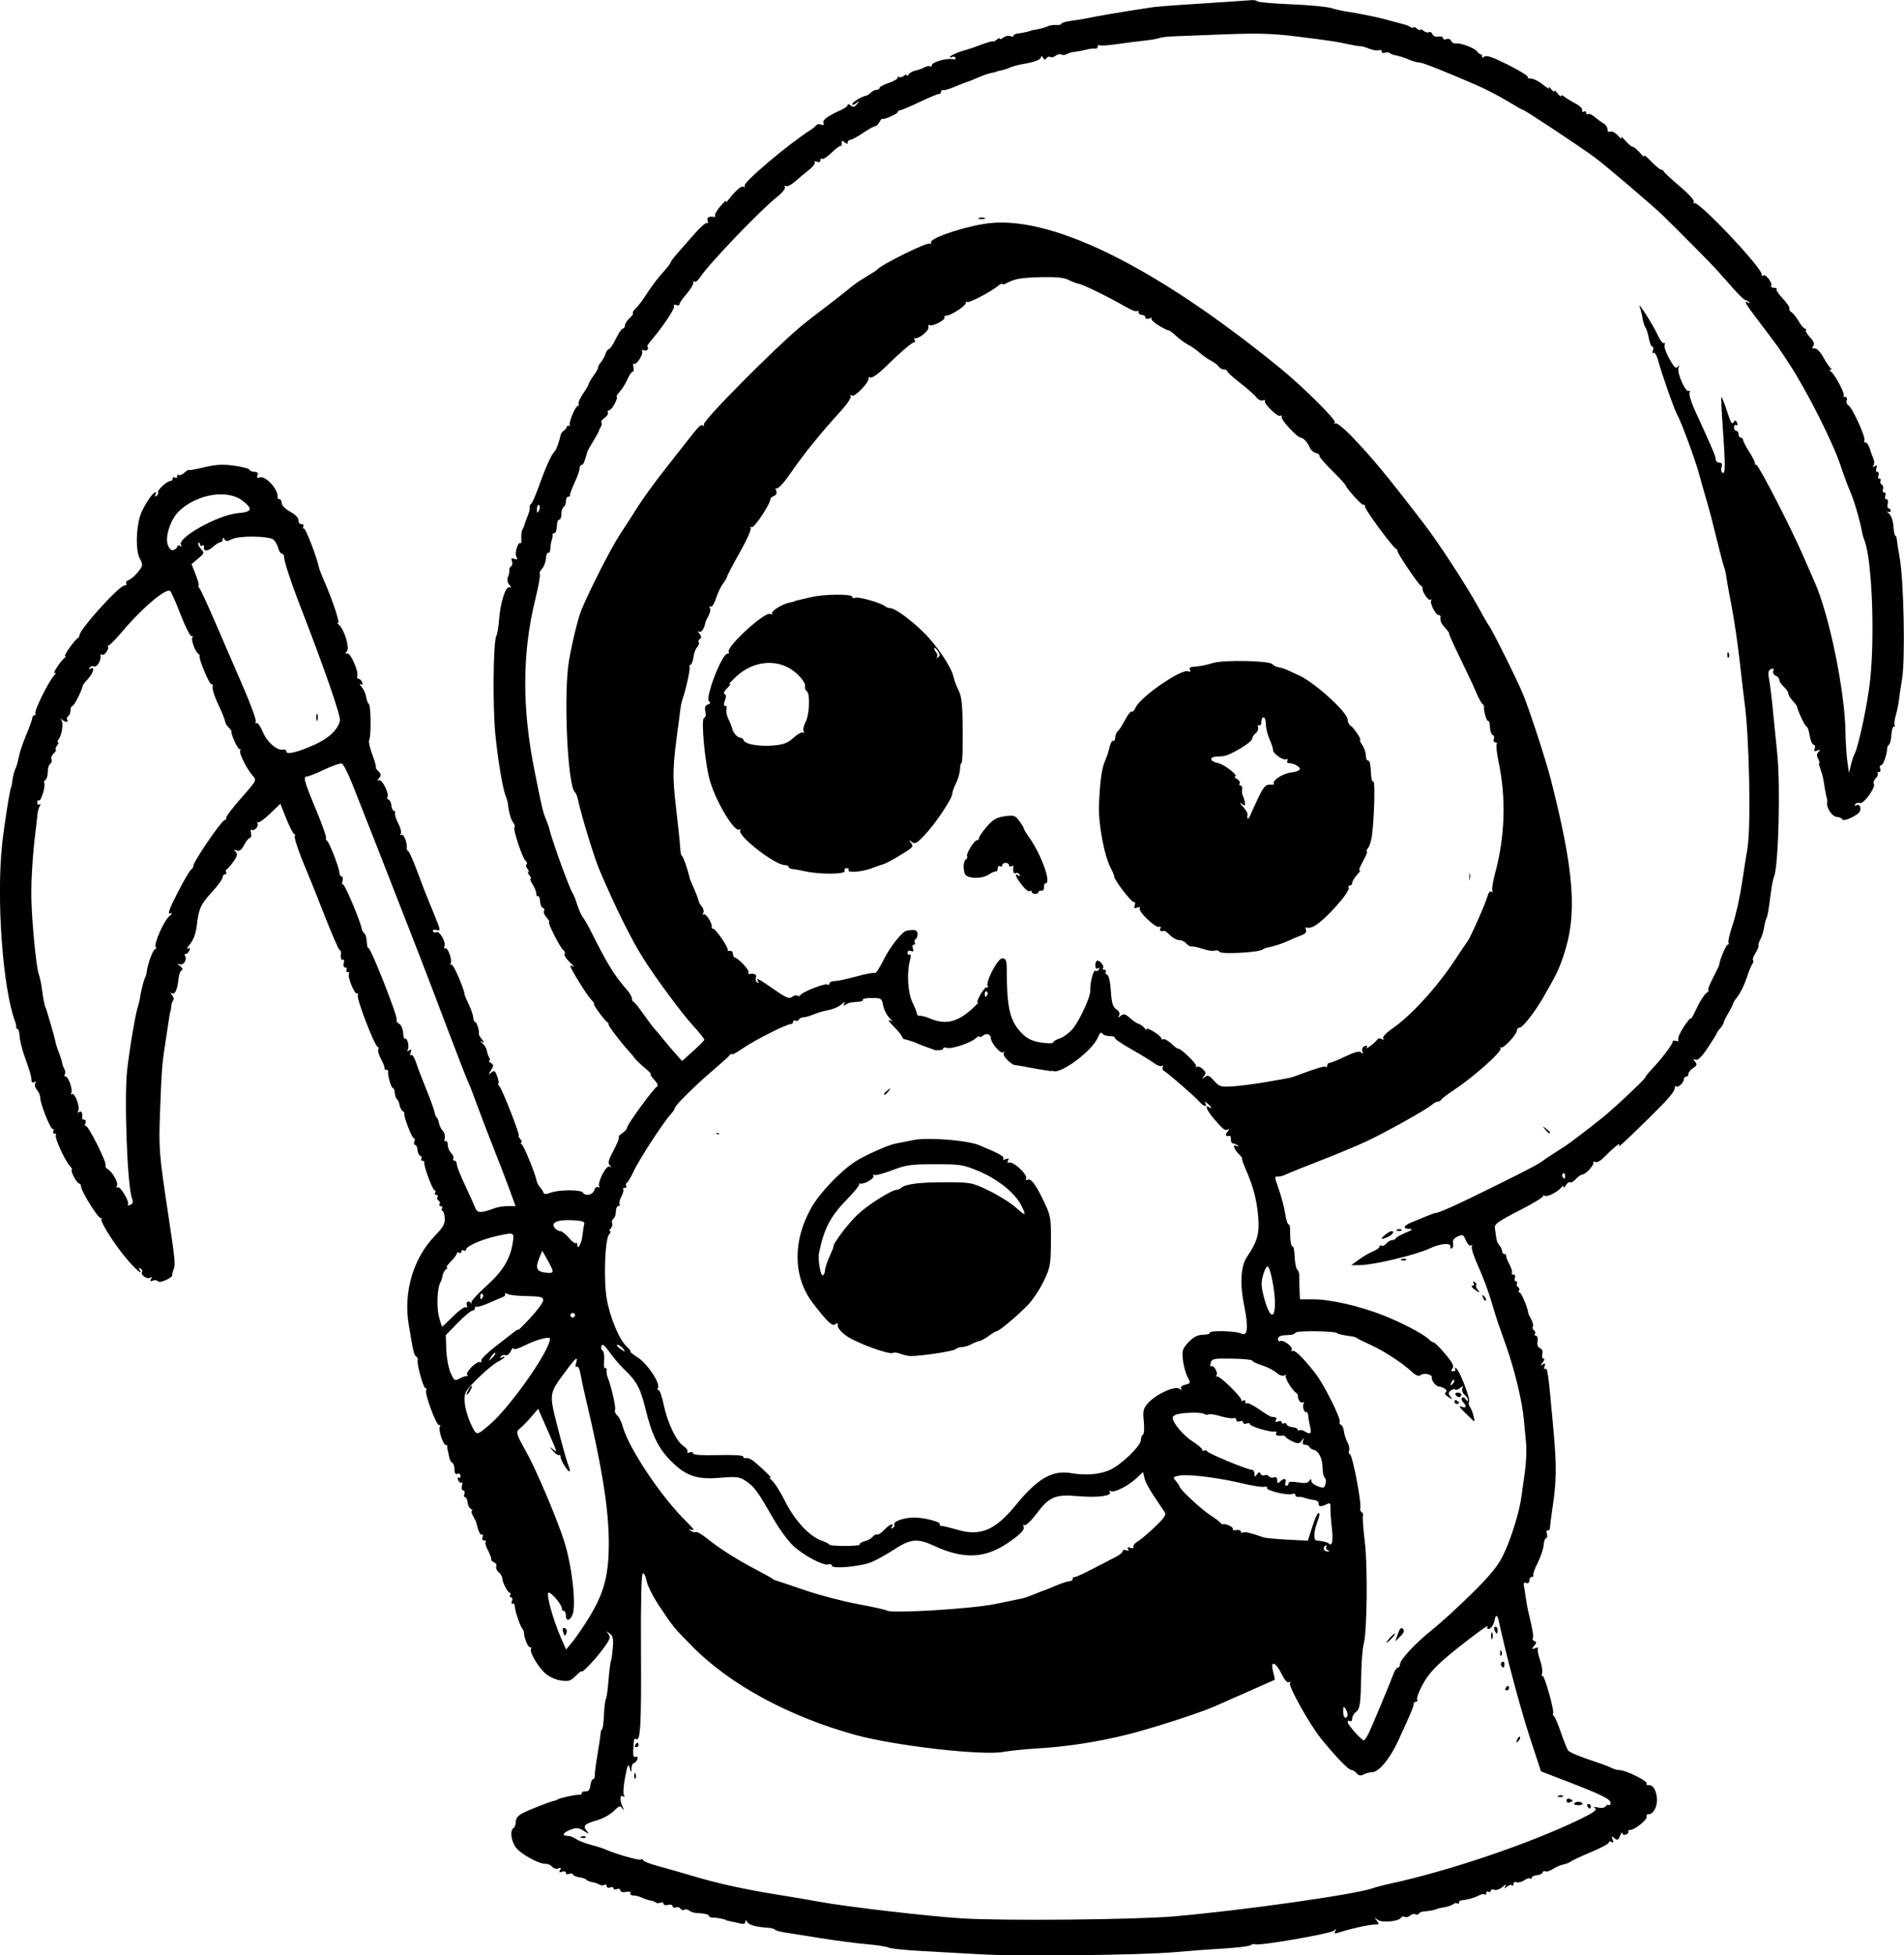 <?xml version="1.0" encoding="UTF-8" standalone="no"?>
<!-- Created with Inkscape (http://www.inkscape.org/) -->

<svg
   width="221.669mm"
   height="227.547mm"
   viewBox="0 0 221.669 227.547"
   version="1.1"
   id="svg1"
   xml:space="preserve"
   xmlns="http://www.w3.org/2000/svg"
   xmlns:svg="http://www.w3.org/2000/svg"><defs
     id="defs1" /><g
     id="layer1"
     transform="translate(111.692,154.168)"><path
       id="path42"
       style="fill:#000000"
       d="m 34.226,-154.165 c -0.246,0.028 -2.647,0.189 -8.467,0.567 -1.31,0.085 -2.679,0.194 -3.043,0.243 -1.089,0.145 -5.903,0.922 -6.615,1.068 -1.52,0.311 -2.041,0.402 -3.109,0.544 -0.618,0.082 -1.124,0.236 -1.124,0.342 0,0.106 -0.268,0.169 -0.595,0.141 -0.327,-0.029 -0.783,0.044 -1.012,0.161 -0.229,0.117 -0.765,0.27 -1.191,0.339 -0.425,0.069 -0.774,0.144 -0.774,0.167 0,0.058 -0.955,0.263 -1.521,0.327 -0.255,0.029 -0.463,0.142 -0.463,0.252 0,0.11 -0.18,0.131 -0.4,0.046 -0.22,-0.085 -0.577,-0.007 -0.794,0.173 -0.216,0.18 -0.394,0.238 -0.394,0.129 0,-0.108 -0.179,-0.049 -0.397,0.132 -0.218,0.181 -0.397,0.266 -0.397,0.188 0,-0.078 -0.625,0.093 -1.389,0.38 -0.764,0.287 -1.568,0.563 -1.786,0.615 -0.759,0.179 -1.852,0.658 -1.852,0.811 0,0.085 0.111,0.086 0.246,0.002 0.135,-0.084 0.317,-0.037 0.404,0.103 0.087,0.141 -0.076,0.21 -0.366,0.155 -0.73,-0.141 -2.401,0.356 -2.401,0.714 0,0.163 -0.075,0.221 -0.167,0.129 -0.092,-0.092 -0.397,-0.044 -0.679,0.107 -0.281,0.151 -0.763,0.322 -1.07,0.381 -0.307,0.059 -0.655,0.259 -0.773,0.444 -0.118,0.185 -0.216,0.233 -0.218,0.106 -0.002,-0.127 -0.164,-0.098 -0.359,0.064 -0.195,0.162 -0.433,0.216 -0.529,0.12 -0.096,-0.096 -0.174,-0.054 -0.174,0.092 0,0.146 -0.476,0.423 -1.058,0.615 -0.582,0.192 -1.058,0.449 -1.058,0.572 0,0.122 -0.154,0.222 -0.344,0.222 -0.189,0 -0.493,0.149 -0.675,0.331 -0.182,0.182 -0.414,0.339 -0.516,0.35 -0.461,0.047 -1.641,0.753 -1.641,0.982 0,0.14 0.208,0.091 0.463,-0.109 0.42,-0.33 0.429,-0.32 0.097,0.103 -0.281,0.358 -0.45,0.397 -0.728,0.166 -0.199,-0.165 -0.362,-0.193 -0.362,-0.061 0,0.131 -0.327,0.387 -0.728,0.567 -1.603,0.722 -2.217,1.17 -2.083,1.518 0.092,0.24 0.002,0.307 -0.272,0.202 -0.226,-0.087 -0.487,-0.051 -0.582,0.08 -0.094,0.13 -0.361,0.356 -0.592,0.502 -2.584,1.628 -7.97,6.178 -7.745,6.543 0.099,0.16 0.054,0.21 -0.102,0.114 -0.264,-0.163 -0.878,0.362 -1.808,1.546 -0.229,0.291 -0.338,0.351 -0.242,0.132 0.096,-0.218 -0.183,0.018 -0.619,0.525 -0.436,0.507 -0.735,1.016 -0.664,1.131 0.071,0.115 0.031,0.192 -0.089,0.172 -0.62,-0.108 -0.922,0.061 -0.778,0.435 0.087,0.226 0.055,0.348 -0.07,0.27 -0.125,-0.077 -0.749,0.455 -1.386,1.182 -0.637,0.728 -1.546,1.761 -2.018,2.295 -0.473,0.535 -0.86,1.053 -0.86,1.152 0,0.099 -0.423,0.641 -0.94,1.205 -0.517,0.564 -1.317,1.621 -1.777,2.348 -0.46,0.728 -1.047,1.514 -1.304,1.747 -0.257,0.233 -0.409,0.482 -0.338,0.553 0.071,0.071 -0.11,0.345 -0.402,0.609 -0.292,0.264 -0.531,0.64 -0.531,0.836 0,0.196 -0.108,0.356 -0.241,0.356 -0.133,0 -0.501,0.536 -0.818,1.191 -0.317,0.655 -0.677,1.191 -0.799,1.191 -0.123,0 -0.303,0.251 -0.4,0.558 -0.097,0.307 -0.345,0.753 -0.549,0.992 -0.205,0.239 -0.342,0.494 -0.305,0.567 0.037,0.073 -0.2,0.508 -0.527,0.967 -0.327,0.459 -0.594,0.912 -0.594,1.006 0,0.094 -0.292,0.602 -0.65,1.128 -0.357,0.526 -0.589,1.055 -0.514,1.176 0.075,0.121 0.032,0.221 -0.095,0.221 -0.252,0 -1.032,1.828 -0.925,2.169 0.036,0.116 -0.023,0.182 -0.132,0.146 -0.109,-0.036 -0.218,0.04 -0.242,0.169 -0.024,0.129 -0.181,0.32 -0.348,0.423 -0.168,0.104 -0.334,0.355 -0.369,0.559 -0.111,0.636 -0.493,1.687 -0.664,1.826 -0.34,0.276 -1.038,1.796 -1.763,3.836 -0.413,1.164 -0.854,2.187 -0.979,2.273 -0.125,0.086 -0.202,0.265 -0.172,0.397 0.031,0.132 -0.022,0.449 -0.118,0.703 -0.096,0.255 -0.254,0.671 -0.35,0.926 -0.097,0.255 -0.187,0.523 -0.202,0.595 -0.015,0.073 -0.099,0.251 -0.186,0.397 -0.087,0.146 -0.141,0.586 -0.12,0.978 0.021,0.393 -0.014,0.661 -0.078,0.597 -0.27,-0.27 -0.729,1.095 -0.513,1.528 0.182,0.364 0.137,0.422 -0.221,0.285 -0.339,-0.13 -0.408,-0.066 -0.282,0.263 0.092,0.239 0.049,0.506 -0.094,0.595 -0.143,0.088 -0.238,0.301 -0.211,0.472 0.027,0.171 -0.043,0.52 -0.155,0.777 -0.121,0.277 -0.066,0.632 0.135,0.875 0.272,0.328 0.273,0.393 0.003,0.328 -0.433,-0.104 -1.036,1.842 -1.178,3.803 -0.06,0.827 -0.197,1.646 -0.305,1.821 -0.365,0.59 -0.453,8.042 -0.135,11.365 0.301,3.143 0.877,6.546 1.253,7.404 0.096,0.218 0.201,0.635 0.234,0.926 0.108,0.951 0.353,1.767 0.63,2.102 0.15,0.18 0.201,0.399 0.115,0.485 -0.211,0.211 0.959,3.714 1.318,3.947 0.156,0.101 0.199,0.269 0.095,0.373 -0.104,0.104 -0.056,0.348 0.106,0.544 0.162,0.195 0.206,0.355 0.098,0.355 -0.108,0 -0.049,0.179 0.132,0.397 0.181,0.218 0.242,0.397 0.134,0.397 -0.107,0 -0.003,0.293 0.232,0.652 0.235,0.359 0.427,0.842 0.427,1.074 0,0.232 0.089,0.367 0.198,0.299 0.109,-0.067 0.217,0.19 0.24,0.572 0.023,0.382 0.172,0.738 0.332,0.791 0.16,0.053 0.219,0.213 0.131,0.356 -0.088,0.142 0.049,0.489 0.304,0.771 0.255,0.282 0.384,0.513 0.286,0.513 -0.239,0 1.333,3.091 1.681,3.306 0.151,0.093 0.207,0.28 0.124,0.415 -0.083,0.135 0.183,0.563 0.591,0.951 0.408,0.388 0.593,0.62 0.411,0.515 -0.182,-0.105 -0.331,-0.131 -0.331,-0.057 0,0.289 1.943,3.427 2.412,3.897 0.274,0.274 0.425,0.499 0.335,0.499 -0.183,0 1.194,1.893 1.561,2.146 0.129,0.089 0.195,0.211 0.146,0.272 -0.08,0.099 1.544,2.228 2.353,3.085 0.179,0.189 0.476,0.548 0.661,0.797 0.185,0.249 0.733,0.779 1.217,1.178 0.484,0.399 0.79,0.725 0.681,0.725 -0.109,0 0.07,0.285 0.397,0.634 0.39,0.415 0.495,0.695 0.304,0.813 -0.45,0.278 -3.454,4.4 -3.454,4.739 0,0.166 -0.25,0.457 -0.555,0.648 -0.305,0.191 -0.492,0.41 -0.414,0.487 0.077,0.077 -0.199,0.769 -0.615,1.537 -0.585,1.081 -0.685,1.472 -0.445,1.732 0.239,0.259 0.233,0.292 -0.025,0.146 -0.377,-0.213 -1.459,1.894 -1.193,2.324 0.085,0.138 0.026,0.172 -0.131,0.074 -0.158,-0.097 -0.362,0.062 -0.455,0.356 -0.176,0.554 -1.04,0.73 -1.324,0.269 -0.217,-0.351 -2.812,-0.339 -3.748,0.017 -0.526,0.2 -0.767,0.198 -0.835,-0.005 -0.052,-0.157 -0.233,-0.435 -0.402,-0.618 -0.169,-0.183 -0.342,-0.508 -0.386,-0.723 -0.185,-0.92 -1.487,-4.111 -1.751,-4.289 -0.158,-0.107 -0.184,-0.196 -0.057,-0.198 0.127,-0.002 0.082,-0.183 -0.099,-0.401 -0.181,-0.218 -0.264,-0.397 -0.184,-0.397 0.192,0 -1.881,-5.309 -2.244,-5.746 -0.155,-0.187 -0.214,-0.34 -0.131,-0.34 0.083,0 0.025,-0.361 -0.129,-0.802 -0.239,-0.685 -0.34,-0.753 -0.69,-0.463 -0.367,0.303 -0.371,0.275 -0.037,-0.265 0.324,-0.524 0.321,-0.637 -0.024,-0.856 -0.218,-0.139 -0.3,-0.254 -0.182,-0.256 0.118,-0.002 0.121,-0.153 0.008,-0.335 -0.114,-0.182 -0.242,-0.557 -0.285,-0.834 -0.043,-0.277 -0.285,-0.673 -0.537,-0.88 -0.274,-0.225 -0.299,-0.295 -0.062,-0.174 0.353,0.18 0.353,0.149 0,-0.285 -0.218,-0.269 -0.372,-0.56 -0.342,-0.646 0.097,-0.28 -0.239,-1.348 -0.424,-1.348 -0.099,0 -0.197,-0.234 -0.219,-0.519 -0.021,-0.285 -0.254,-0.97 -0.517,-1.521 -0.263,-0.551 -0.482,-1.062 -0.487,-1.134 -0.044,-0.683 -1.336,-3.643 -1.536,-3.519 -0.143,0.089 -0.184,0.038 -0.091,-0.114 0.23,-0.371 -0.343,-1.961 -0.64,-1.777 -0.13,0.08 -0.164,-0.04 -0.077,-0.267 0.185,-0.482 -0.607,-1.817 -0.952,-1.604 -0.129,0.08 -0.306,0.03 -0.392,-0.11 -0.087,-0.141 0.077,-0.21 0.368,-0.154 0.522,0.101 0.522,0.093 -0.013,-1.27 -0.297,-0.754 -0.694,-1.729 -0.882,-2.166 -0.189,-0.437 -0.739,-1.865 -1.224,-3.175 -0.485,-1.31 -0.986,-2.454 -1.114,-2.543 -0.128,-0.089 -0.214,-0.24 -0.19,-0.335 0.122,-0.497 -0.339,-1.735 -0.589,-1.581 -0.166,0.102 -0.208,0.051 -0.1,-0.122 0.101,-0.164 -0.024,-0.688 -0.278,-1.165 -0.254,-0.477 -0.432,-1.016 -0.396,-1.198 0.036,-0.182 -0.034,-0.331 -0.155,-0.331 -0.121,0 -0.24,-0.266 -0.265,-0.591 -0.025,-0.325 -0.17,-0.633 -0.322,-0.684 -0.153,-0.051 -0.218,-0.189 -0.146,-0.306 0.246,-0.397 -0.653,-2.156 -0.997,-1.95 -0.231,0.139 -0.227,0.075 0.017,-0.226 0.28,-0.346 0.266,-0.494 -0.085,-0.844 -0.234,-0.234 -0.359,-0.425 -0.278,-0.425 0.081,0 -0.097,-0.653 -0.396,-1.452 -0.299,-0.798 -0.473,-1.566 -0.387,-1.705 0.245,-0.396 0.219,-4.039 -0.03,-4.221 -0.123,-0.09 -0.264,-0.46 -0.314,-0.824 -0.05,-0.364 -0.288,-0.89 -0.529,-1.17 -0.241,-0.28 -0.291,-0.422 -0.111,-0.317 0.221,0.129 0.276,0.058 0.17,-0.219 -0.087,-0.226 -0.274,-0.411 -0.416,-0.411 -0.142,0 -0.21,-0.145 -0.151,-0.321 0.18,-0.54 -0.792,-2.729 -1.171,-2.636 -0.263,0.064 -0.274,0.009 -0.042,-0.226 0.373,-0.38 -0.292,-2.571 -0.946,-3.12 -0.23,-0.193 -0.27,-0.275 -0.088,-0.183 0.315,0.159 -0.615,-2.654 -1.661,-5.026 -0.256,-0.58 -0.497,-1.2 -0.534,-1.377 -0.268,-1.253 -1.533,-4.573 -1.743,-4.573 -0.142,0 -0.185,-0.119 -0.095,-0.265 0.09,-0.146 -0.008,-0.265 -0.219,-0.265 -0.211,0 -0.367,-0.204 -0.347,-0.454 0.022,-0.274 -0.357,-0.668 -0.954,-0.992 -0.562,-0.305 -0.992,-0.738 -0.992,-1.001 -3.93e-4,-0.255 -0.12,-0.463 -0.266,-0.463 -0.146,0 -0.245,-0.089 -0.222,-0.198 0.179,-0.83 -1.397,-2.594 -2.082,-2.331 -0.28,0.107 -0.355,0.033 -0.248,-0.245 0.103,-0.27 -0.009,-0.4 -0.345,-0.4 -0.274,0 -0.539,-0.111 -0.587,-0.246 -0.049,-0.136 -0.869,-0.351 -1.824,-0.477 -1.334,-0.177 -2.146,-0.131 -3.506,0.201 -0.973,0.237 -1.77,0.374 -1.77,0.304 0,-0.07 -0.218,0.07 -0.484,0.311 -0.266,0.241 -0.564,0.359 -0.661,0.261 -0.097,-0.097 -0.177,-0.031 -0.177,0.147 0,0.178 -0.119,0.251 -0.265,0.161 -0.146,-0.09 -0.265,-0.037 -0.265,0.117 0,0.154 -0.118,0.28 -0.263,0.28 -0.398,0 -1.589,1.109 -1.444,1.345 0.07,0.114 -0.012,0.293 -0.182,0.398 -0.193,0.12 -0.239,0.077 -0.121,-0.114 0.104,-0.168 0.092,-0.304 -0.025,-0.302 -0.319,0.005 -1.503,1.865 -1.767,2.775 -0.473,1.63 -0.495,4.005 -0.044,4.877 0.412,0.797 0.405,0.864 -0.177,1.602 -0.334,0.424 -0.818,0.845 -1.074,0.935 -0.257,0.091 -0.399,0.275 -0.315,0.41 0.083,0.135 -0.01,0.245 -0.208,0.245 -0.603,0 -5.228,5.116 -5.228,5.783 0,0.142 -0.089,0.298 -0.198,0.346 -0.334,0.149 -1.695,2.073 -1.469,2.077 0.117,0.002 0.093,0.092 -0.053,0.198 -0.457,0.335 -1.546,2.001 -1.16,1.774 0.202,-0.119 0.156,0.026 -0.103,0.321 -0.667,0.762 -2.31,4.1 -2.148,4.363 0.075,0.121 0.029,0.219 -0.101,0.219 -0.13,0 -0.246,0.149 -0.258,0.331 -0.012,0.182 -0.322,1.045 -0.689,1.918 -0.367,0.873 -0.74,1.945 -0.829,2.381 -0.198,0.965 -0.267,1.201 -0.506,1.749 -0.102,0.234 -0.231,0.77 -0.286,1.191 -0.055,0.421 -0.117,0.765 -0.138,0.765 -0.118,0 -0.806,4.301 -1.058,6.615 -0.702,6.456 0.065,16.924 1.522,20.77 0.083,0.218 0.132,0.486 0.109,0.595 -0.023,0.109 0.047,0.199 0.156,0.199 0.109,6.52e-4 0.218,0.391 0.242,0.868 0.024,0.476 0.3,1.577 0.614,2.446 0.606,1.676 0.745,2.163 0.777,2.72 0.011,0.192 0.156,0.263 0.326,0.158 0.195,-0.12 0.233,-0.072 0.106,0.133 -0.11,0.177 -0.025,0.523 0.189,0.768 0.213,0.245 0.384,0.641 0.379,0.878 -0.014,0.669 1.172,3.67 1.45,3.67 0.136,0 0.174,0.119 0.084,0.265 -0.09,0.146 -0.03,0.265 0.132,0.265 0.163,0 0.236,0.097 0.162,0.217 -0.165,0.267 1.041,2.917 1.617,3.553 0.231,0.255 0.339,0.464 0.24,0.464 -0.099,0 0.004,0.357 0.23,0.794 0.226,0.437 0.507,0.794 0.624,0.794 0.118,0 0.217,0.149 0.221,0.331 0.013,0.593 2.097,3.915 2.325,3.707 0.122,-0.111 0.145,-0.067 0.051,0.098 -0.194,0.339 1.829,3.433 3.326,5.087 0.944,1.043 1.506,1.446 1.1,0.79 -0.118,-0.191 -0.073,-0.234 0.121,-0.114 0.17,0.105 0.249,0.289 0.176,0.408 -0.204,0.33 0.588,0.878 0.948,0.655 0.215,-0.133 0.248,-0.083 0.101,0.155 -0.156,0.253 -0.097,0.304 0.215,0.184 0.237,-0.091 0.502,-0.052 0.588,0.086 0.171,0.276 1.736,-0.421 1.669,-0.744 -0.022,-0.106 0.051,-0.399 0.161,-0.652 0.224,-0.512 0.165,-1.109 -0.636,-6.42 -1.074,-7.12 -1.113,-7.624 -0.945,-12.039 0.192,-5.017 0.229,-5.469 0.679,-8.334 0.183,-1.164 0.365,-2.355 0.404,-2.646 0.039,-0.291 0.096,-0.559 0.127,-0.595 0.03,-0.036 0.07,-0.294 0.088,-0.573 0.018,-0.279 0.122,-0.595 0.229,-0.703 0.108,-0.108 0.048,-0.379 -0.132,-0.602 -0.21,-0.259 -0.219,-0.34 -0.025,-0.224 0.359,0.215 0.639,-0.388 0.775,-1.665 0.054,-0.508 0.227,-0.967 0.384,-1.019 0.163,-0.054 0.081,-0.255 -0.191,-0.466 -0.378,-0.294 -0.389,-0.34 -0.049,-0.223 0.448,0.155 0.884,-0.529 0.615,-0.964 -0.082,-0.132 -0.036,-0.241 0.103,-0.241 0.139,0 0.323,-0.185 0.41,-0.411 0.106,-0.277 0.051,-0.348 -0.17,-0.219 -0.18,0.105 -0.137,-0.037 0.095,-0.317 0.534,-0.642 0.812,-1.35 0.929,-2.361 0.222,-1.925 0.463,-2.464 1.701,-3.813 0.722,-0.788 1.313,-1.591 1.313,-1.786 0,-0.195 0.127,-0.354 0.281,-0.354 0.154,0 0.212,-0.109 0.13,-0.242 -0.082,-0.133 -0.055,-0.282 0.06,-0.331 0.115,-0.049 0.468,-0.457 0.784,-0.907 0.449,-0.64 0.504,-0.889 0.255,-1.14 -0.25,-0.252 -0.222,-0.285 0.126,-0.152 0.32,0.122 0.564,-0.06 0.867,-0.646 0.232,-0.448 0.531,-0.815 0.664,-0.815 0.133,0 0.194,-0.254 0.134,-0.565 -0.06,-0.311 -0.034,-0.491 0.057,-0.399 0.262,0.262 0.89,-0.385 0.699,-0.719 -0.094,-0.165 -0.084,-0.222 0.023,-0.126 0.107,0.096 0.745,-0.353 1.418,-0.997 l 1.223,-1.172 0.656,1.659 c 0.361,0.912 0.784,1.746 0.94,1.853 0.156,0.107 0.196,0.196 0.089,0.198 -0.193,0.004 0.503,2.074 1.381,4.105 0.252,0.582 1.158,2.844 2.013,5.027 0.855,2.183 1.656,4.041 1.78,4.13 0.124,0.089 0.215,0.238 0.203,0.331 -0.082,0.609 0.012,0.972 0.218,0.845 0.132,-0.082 0.177,0.09 0.101,0.381 -0.081,0.308 -0.008,0.53 0.173,0.53 0.171,0 0.237,0.119 0.147,0.265 -0.09,0.146 -0.03,0.265 0.132,0.265 0.163,0 0.233,0.102 0.155,0.228 -0.202,0.327 0.669,2.431 0.938,2.264 0.123,-0.076 0.162,0.024 0.086,0.222 -0.154,0.401 1.937,5.834 2.3,5.974 0.126,0.049 0.164,0.194 0.085,0.323 -0.08,0.129 0.063,0.625 0.317,1.102 0.254,0.477 0.438,0.957 0.408,1.066 -0.03,0.109 0.064,0.198 0.21,0.198 0.146,0 0.242,0.089 0.214,0.198 -0.091,0.357 0.352,1.918 0.544,1.918 0.103,0 0.207,0.257 0.23,0.572 0.024,0.314 0.138,0.642 0.255,0.728 0.116,0.086 0.253,0.394 0.304,0.685 0.051,0.291 0.21,0.602 0.353,0.691 0.143,0.089 0.231,0.208 0.195,0.265 -0.14,0.218 0.87,2.881 1.092,2.881 0.129,0 0.167,0.179 0.083,0.397 -0.084,0.218 -0.046,0.397 0.084,0.397 0.13,0 0.257,0.266 0.281,0.591 0.025,0.325 0.17,0.633 0.322,0.684 0.153,0.051 0.21,0.202 0.128,0.335 -0.082,0.133 -0.023,0.242 0.131,0.242 0.154,0 0.251,0.089 0.214,0.198 -0.113,0.34 0.957,3.241 1.195,3.241 0.124,0 0.151,0.119 0.061,0.265 -0.09,0.146 -0.03,0.265 0.132,0.265 0.163,0 0.227,0.111 0.144,0.246 -0.084,0.135 -0.029,0.322 0.121,0.415 0.15,0.093 0.205,0.279 0.121,0.415 -0.084,0.135 -0.02,0.246 0.143,0.246 0.163,0 0.222,0.119 0.132,0.265 -0.09,0.146 -0.067,0.265 0.051,0.265 0.118,2.89e-4 0.241,0.375 0.273,0.834 0.047,0.668 -0.172,1.071 -1.104,2.03 -2.557,2.631 -3.729,6.579 -3.088,10.402 0.537,3.203 0.615,3.536 0.867,3.692 0.139,0.086 0.218,0.265 0.176,0.397 -0.133,0.42 0.652,3.283 0.9,3.283 0.131,0 0.172,0.107 0.091,0.237 -0.227,0.367 1.228,4.259 1.524,4.076 0.146,-0.09 0.177,-0.026 0.071,0.146 -0.214,0.347 0.365,2.156 0.69,2.156 0.116,0 0.198,0.089 0.18,0.198 -0.017,0.109 -0.008,0.258 0.02,0.331 0.028,0.073 0.105,0.43 0.171,0.794 0.066,0.364 0.236,0.701 0.377,0.75 0.141,0.049 0.257,0.388 0.257,0.756 0,0.448 0.116,0.624 0.353,0.533 0.194,-0.074 0.353,0.026 0.353,0.224 0,0.198 -0.098,0.3 -0.218,0.226 -0.12,-0.074 -0.147,0.049 -0.06,0.274 0.086,0.225 0.252,0.35 0.369,0.278 0.117,-0.072 0.15,0.107 0.074,0.398 -0.076,0.291 -0.009,0.53 0.149,0.53 0.158,0 0.219,0.179 0.135,0.397 -0.084,0.218 -0.046,0.397 0.084,0.397 0.13,0 0.256,0.257 0.28,0.572 0.024,0.314 0.198,0.67 0.387,0.79 0.189,0.12 0.25,0.22 0.136,0.222 -0.114,0.002 -0.059,0.272 0.123,0.599 0.182,0.327 0.345,0.655 0.362,0.728 0.244,1.043 0.485,1.557 0.674,1.44 0.128,-0.079 0.163,0.04 0.076,0.266 -0.092,0.239 -0.017,0.411 0.179,0.411 0.185,0 0.262,0.075 0.171,0.166 -0.091,0.091 0.033,0.538 0.275,0.992 0.242,0.454 0.415,0.919 0.384,1.032 -0.031,0.113 0.115,0.272 0.326,0.353 0.21,0.081 0.325,0.296 0.255,0.479 -0.07,0.183 0.056,0.486 0.281,0.672 0.225,0.187 0.409,0.48 0.409,0.651 0,0.477 0.634,1.736 0.876,1.738 0.118,0.001 0.14,0.121 0.05,0.267 -0.09,0.146 -0.041,0.265 0.109,0.265 0.15,0 0.196,0.198 0.103,0.44 -0.093,0.242 -0.059,0.373 0.074,0.29 0.134,-0.083 0.257,0.106 0.273,0.42 0.029,0.562 0.638,2.296 0.896,2.554 0.073,0.073 0.139,0.251 0.147,0.397 0.039,0.691 0.469,1.72 0.719,1.72 0.154,0 0.206,0.074 0.115,0.165 -0.252,0.252 0.729,1.996 1.574,2.798 0.442,0.419 1.2,0.785 1.837,0.887 0.944,0.151 1.176,0.083 1.786,-0.528 0.386,-0.386 0.701,-0.624 0.701,-0.53 0,0.288 1.712,-1.533 2.6,-2.766 0.699,-0.97 0.784,-1.234 0.508,-1.587 -0.295,-0.379 -0.28,-0.384 0.149,-0.047 0.385,0.303 0.455,0.64 0.355,1.72 -0.069,0.739 -0.145,1.343 -0.171,1.343 -0.076,0 -0.234,1.228 -0.365,2.835 -0.068,0.832 -0.19,1.62 -0.272,1.752 -0.081,0.132 -0.18,0.969 -0.22,1.861 -0.039,0.892 -0.136,1.621 -0.214,1.622 -0.078,2.33e-4 -0.162,0.268 -0.186,0.596 -0.024,0.327 -0.188,1.429 -0.364,2.447 -0.176,1.019 -0.308,2.06 -0.293,2.315 0.015,0.255 -0.077,0.463 -0.204,0.463 -0.127,0 -0.269,0.327 -0.315,0.728 -0.058,0.503 -0.227,0.716 -0.547,0.691 -0.255,-0.02 -0.463,0.069 -0.463,0.198 0,0.129 -0.089,0.215 -0.198,0.191 -0.286,-0.064 -2.266,0.349 -2.58,0.538 -0.146,0.088 -0.324,0.163 -0.397,0.166 -0.286,0.014 -2.825,0.996 -3.638,1.407 -0.58,0.293 -0.86,0.625 -0.86,1.021 0,0.322 -0.119,0.659 -0.265,0.749 -0.437,0.27 -0.299,1.457 0.26,2.243 0.547,0.768 2.72,1.962 3.492,1.918 0.245,-0.014 0.581,0.139 0.747,0.338 0.166,0.2 0.491,0.291 0.722,0.202 0.304,-0.117 0.36,-0.063 0.202,0.193 -0.16,0.259 -0.101,0.309 0.221,0.186 0.242,-0.093 0.44,-0.041 0.44,0.116 0,0.157 0.171,0.219 0.38,0.138 0.209,-0.08 0.417,-0.044 0.463,0.079 0.046,0.123 0.381,0.265 0.745,0.316 0.364,0.05 0.727,0.178 0.806,0.283 0.079,0.105 0.377,0.228 0.661,0.272 0.285,0.044 0.666,0.173 0.848,0.287 0.182,0.114 0.45,0.133 0.595,0.043 0.146,-0.09 0.265,-0.024 0.265,0.145 0,0.17 0.179,0.24 0.397,0.156 0.218,-0.084 0.397,-0.041 0.397,0.096 0,0.136 0.179,0.179 0.397,0.096 0.218,-0.084 0.397,-0.018 0.397,0.146 0,0.174 0.277,0.248 0.667,0.177 0.376,-0.068 0.6,-0.013 0.514,0.127 -0.084,0.136 0.032,0.263 0.259,0.281 0.504,0.04 0.684,0.09 1.252,0.341 0.243,0.108 0.627,0.223 0.853,0.256 0.225,0.033 0.484,0.135 0.576,0.226 0.091,0.091 0.332,0.102 0.536,0.023 0.204,-0.078 0.371,-0.022 0.371,0.126 0,0.147 0.238,0.206 0.529,0.13 0.291,-0.076 0.529,-0.009 0.529,0.149 0,0.158 0.167,0.223 0.371,0.145 0.204,-0.078 0.45,-0.013 0.547,0.145 0.098,0.158 0.293,0.215 0.435,0.128 0.142,-0.088 0.402,-0.046 0.577,0.092 0.176,0.138 0.497,0.26 0.716,0.271 1.004,0.05 1.587,0.181 1.587,0.357 0,0.106 0.208,0.191 0.463,0.189 0.436,-0.003 1.521,0.212 1.521,0.3 0,0.022 0.231,0.084 0.514,0.136 0.282,0.053 0.788,0.165 1.124,0.25 0.397,0.1 0.612,0.036 0.615,-0.182 0.003,-0.25 0.063,-0.244 0.235,0.028 0.221,0.349 0.992,0.558 2.407,0.651 0.364,0.024 0.721,0.121 0.794,0.215 0.073,0.095 0.549,0.238 1.058,0.319 0.509,0.081 2.414,0.384 4.233,0.674 1.819,0.29 4.26,0.609 5.424,0.708 1.164,0.1 2.304,0.277 2.532,0.394 0.229,0.117 1.895,0.293 3.704,0.391 1.809,0.098 4.956,0.273 6.993,0.389 v 5.17e-4 c 4.508,0.258 18.797,0.099 22.622,-0.251 1.528,-0.14 4.088,-0.33 5.689,-0.423 1.601,-0.093 3.014,-0.268 3.141,-0.391 0.127,-0.122 0.378,-0.167 0.557,-0.098 0.497,0.191 8.683,-1.226 9.119,-1.578 0.302,-0.244 0.336,-0.234 0.165,0.051 -0.169,0.281 -0.079,0.315 0.412,0.158 1.492,-0.478 3.571,-0.934 4.287,-0.939 0.415,-0.003 0.434,-0.066 0.132,-0.452 -0.314,-0.401 -0.303,-0.411 0.103,-0.092 0.49,0.384 2.457,0.203 2.738,-0.251 0.084,-0.135 0.268,-0.174 0.41,-0.087 0.142,0.088 0.426,0.02 0.632,-0.15 0.206,-0.171 0.49,-0.239 0.631,-0.151 0.142,0.088 0.328,0.046 0.413,-0.092 0.086,-0.139 0.362,-0.251 0.614,-0.25 0.436,0.002 1.516,-0.213 1.516,-0.302 0,-0.023 0.354,-0.099 0.787,-0.169 0.433,-0.07 0.92,-0.238 1.083,-0.373 0.163,-0.135 0.374,-0.167 0.47,-0.071 0.096,0.096 0.174,0.055 0.174,-0.09 0,-0.146 0.149,-0.275 0.331,-0.287 0.607,-0.042 1.481,-0.29 1.998,-0.567 0.281,-0.151 0.587,-0.198 0.679,-0.106 0.092,0.092 0.167,0.021 0.167,-0.157 0,-0.178 0.119,-0.251 0.265,-0.161 0.146,0.09 0.265,0.041 0.265,-0.109 0,-0.15 0.183,-0.202 0.407,-0.116 0.224,0.086 0.661,-0.067 0.972,-0.339 0.363,-0.318 0.483,-0.353 0.336,-0.098 -0.19,0.329 -0.159,0.341 0.177,0.068 0.223,-0.181 0.485,-0.25 0.58,-0.155 0.096,0.096 0.174,0.023 0.174,-0.163 0,-0.185 0.165,-0.274 0.366,-0.196 0.202,0.077 0.603,-0.025 0.891,-0.227 0.289,-0.202 0.6,-0.292 0.691,-0.201 0.092,0.092 0.167,0.054 0.167,-0.085 0,-0.139 0.266,-0.273 0.591,-0.297 0.325,-0.025 0.633,-0.17 0.684,-0.322 0.051,-0.153 0.198,-0.213 0.327,-0.133 0.129,0.08 0.52,-0.043 0.87,-0.272 0.35,-0.229 0.901,-0.468 1.225,-0.53 0.324,-0.062 0.726,-0.224 0.893,-0.358 0.167,-0.135 1.227,-0.626 2.354,-1.093 1.128,-0.467 2.051,-0.963 2.051,-1.104 0,-0.141 0.139,-0.17 0.31,-0.065 0.213,0.132 0.252,0.042 0.126,-0.286 -0.154,-0.403 -0.12,-0.425 0.217,-0.145 0.334,0.277 0.442,0.228 0.651,-0.294 0.138,-0.344 0.258,-0.48 0.267,-0.303 0.009,0.177 0.195,0.254 0.412,0.171 0.217,-0.083 0.341,-0.239 0.276,-0.345 -0.066,-0.106 0.032,-0.193 0.217,-0.193 0.543,0 2.047,-1.228 1.918,-1.565 -0.065,-0.17 0.068,-0.294 0.297,-0.276 0.231,0.018 0.562,-0.319 0.744,-0.76 0.422,-1.02 -0.047,-2.665 -0.743,-2.61 -0.249,0.02 -0.387,-0.071 -0.306,-0.203 0.166,-0.269 -2.415,-1.547 -3.133,-1.551 -0.257,-0.001 -0.673,-0.113 -0.926,-0.248 -0.253,-0.135 -0.995,-0.421 -1.65,-0.637 -2.039,-0.671 -3.184,-1.137 -3.41,-1.389 -0.12,-0.134 -0.502,-1.076 -0.85,-2.095 -0.348,-1.019 -0.723,-1.892 -0.834,-1.941 -0.111,-0.049 -0.147,-0.176 -0.081,-0.283 0.176,-0.284 -1.036,-4.575 -1.236,-4.375 -0.093,0.093 -0.111,-0.051 -0.041,-0.32 0.07,-0.269 -0.048,-0.984 -0.263,-1.59 -0.214,-0.605 -0.309,-1.19 -0.211,-1.299 0.098,-0.109 -0.047,-0.117 -0.322,-0.018 -0.443,0.16 -0.458,0.129 -0.132,-0.266 0.287,-0.348 0.295,-0.47 0.036,-0.558 -0.183,-0.062 -0.27,-0.213 -0.193,-0.337 0.12,-0.194 -0.033,-1.076 -0.573,-3.302 -0.071,-0.291 -0.184,-0.946 -0.252,-1.455 -0.068,-0.509 -0.165,-1.126 -0.217,-1.369 -0.061,-0.29 0.034,-0.394 0.273,-0.302 0.219,0.084 0.367,-0.031 0.367,-0.285 0,-0.234 0.139,-0.425 0.309,-0.425 0.17,0 0.239,-0.07 0.154,-0.155 -0.085,-0.085 0.138,-0.736 0.496,-1.447 0.357,-0.711 0.674,-1.653 0.705,-2.094 0.031,-0.441 0.159,-0.801 0.285,-0.802 0.126,-2.9e-4 0.167,-0.239 0.091,-0.53 -0.076,-0.291 -0.031,-0.463 0.101,-0.381 0.132,0.082 0.25,-0.067 0.263,-0.33 0.012,-0.263 0.129,-1.193 0.26,-2.066 0.514,-3.431 0.533,-4.938 0.12,-9.525 -0.579,-6.434 -0.663,-7.046 -0.946,-6.871 -0.136,0.084 -0.167,-0.05 -0.07,-0.303 0.132,-0.343 0.083,-0.399 -0.202,-0.227 -0.321,0.193 -0.322,0.161 -0.012,-0.221 0.201,-0.248 0.242,-0.448 0.091,-0.448 -0.15,0 -0.21,-0.237 -0.135,-0.526 0.085,-0.326 -0.017,-0.585 -0.268,-0.682 -0.262,-0.1 -0.364,-0.383 -0.289,-0.797 0.064,-0.354 -0.011,-0.641 -0.169,-0.641 -0.157,0 -0.217,-0.111 -0.133,-0.246 0.084,-0.135 0.029,-0.322 -0.121,-0.415 -0.15,-0.093 -0.206,-0.277 -0.124,-0.41 0.082,-0.132 -0.002,-0.511 -0.185,-0.842 -0.183,-0.33 -0.338,-0.66 -0.344,-0.733 -0.044,-0.56 -0.803,-2.381 -0.993,-2.381 -0.131,0 -0.169,-0.111 -0.086,-0.246 0.084,-0.135 0.029,-0.322 -0.121,-0.415 -0.15,-0.093 -0.205,-0.28 -0.121,-0.415 0.084,-0.135 0.03,-0.246 -0.119,-0.246 -0.149,0 -0.204,-0.179 -0.12,-0.397 0.086,-0.225 0.006,-0.397 -0.184,-0.397 -0.185,0 -0.262,-0.075 -0.171,-0.166 0.091,-0.091 -0.033,-0.538 -0.275,-0.992 -0.242,-0.454 -0.416,-0.916 -0.387,-1.025 0.03,-0.109 -0.065,-0.198 -0.21,-0.198 -0.146,0 -0.265,-0.155 -0.265,-0.344 0,-0.189 -0.139,-0.484 -0.31,-0.654 -0.171,-0.171 -0.339,-0.581 -0.375,-0.913 -0.036,-0.331 -0.105,-0.841 -0.153,-1.131 -0.072,-0.435 0.436,-0.795 2.863,-2.032 1.623,-0.827 2.873,-1.591 2.778,-1.697 -0.095,-0.106 -0.027,-0.109 0.151,-0.007 0.315,0.181 1.598,-0.478 1.987,-1.021 0.126,-0.175 0.199,-0.177 0.207,-0.006 0.007,0.146 0.135,0.054 0.285,-0.204 0.15,-0.258 0.369,-0.409 0.486,-0.337 0.117,0.072 0.426,-0.104 0.686,-0.392 0.26,-0.288 0.607,-0.522 0.77,-0.522 0.364,0 1.357,-1.107 1.263,-1.409 -0.037,-0.12 0.06,-0.139 0.217,-0.042 0.157,0.097 0.562,-0.103 0.9,-0.443 1.169,-1.176 2.102,-1.941 1.886,-1.545 -0.261,0.477 0.333,-0.056 3.292,-2.956 2.469,-2.419 3.175,-3.244 3.175,-3.706 0,-0.168 0.074,-0.232 0.164,-0.142 0.201,0.201 0.895,-0.459 0.895,-0.851 0,-0.156 0.119,-0.283 0.265,-0.283 0.146,0 0.265,-0.15 0.265,-0.333 0,-0.183 0.247,-0.488 0.549,-0.676 0.446,-0.278 0.489,-0.416 0.227,-0.731 -0.261,-0.314 -0.248,-0.36 0.067,-0.239 0.263,0.101 0.719,-0.347 1.407,-1.383 0.56,-0.843 1.023,-1.592 1.03,-1.664 0.007,-0.073 0.194,-0.345 0.417,-0.604 0.222,-0.259 0.404,-0.557 0.404,-0.661 2.3e-4,-0.104 0.246,-0.606 0.547,-1.116 0.301,-0.509 0.539,-0.989 0.529,-1.065 -0.01,-0.076 0.242,-0.47 0.561,-0.875 0.318,-0.405 0.781,-1.354 1.027,-2.11 0.246,-0.756 0.55,-1.505 0.675,-1.663 0.125,-0.159 0.159,-0.357 0.076,-0.44 -0.083,-0.083 0.041,-0.445 0.277,-0.805 0.236,-0.359 0.398,-0.757 0.362,-0.883 -0.037,-0.126 0.066,-0.467 0.228,-0.758 0.162,-0.291 0.354,-0.909 0.427,-1.373 0.073,-0.464 0.196,-0.945 0.272,-1.07 0.128,-0.206 0.243,-0.887 0.593,-3.51 0.068,-0.509 0.199,-1.105 0.29,-1.323 0.526,-1.256 0.764,-10.642 0.365,-14.42 -0.169,-1.601 -0.362,-3.506 -0.428,-4.233 -0.171,-1.884 -0.374,-3.574 -0.544,-4.527 -0.106,-0.594 -0.033,-0.866 0.26,-0.979 0.278,-0.107 0.36,-0.036 0.259,0.225 -0.081,0.21 0.044,0.454 0.278,0.544 0.233,0.09 0.424,0.31 0.424,0.49 0,0.18 0.238,0.543 0.529,0.807 0.291,0.263 0.529,0.616 0.529,0.784 0,0.168 0.215,0.537 0.478,0.819 0.263,0.282 0.49,0.573 0.505,0.645 0.121,0.593 0.969,2.381 1.129,2.381 0.111,0 0.278,0.476 0.372,1.058 0.093,0.582 0.3,1.058 0.459,1.058 0.159,0 0.216,0.192 0.126,0.426 -0.124,0.324 -0.051,0.383 0.303,0.249 0.364,-0.139 0.396,-0.107 0.147,0.144 -0.221,0.223 -0.239,0.47 -0.057,0.809 0.144,0.269 0.201,0.489 0.127,0.489 -0.074,0 -0.008,0.327 0.147,0.728 0.155,0.4 0.332,1.085 0.394,1.521 0.121,0.853 0.297,1.77 0.38,1.984 0.028,0.073 0.032,0.241 0.006,0.374 -0.114,0.604 0.57,1.634 1.113,1.675 0.32,0.024 0.619,0.152 0.662,0.284 0.109,0.327 1.86,-0.492 2.037,-0.953 0.188,-0.489 -0.086,-0.906 -0.448,-0.682 -0.167,0.103 -0.211,0.055 -0.105,-0.116 0.1,-0.162 0.348,-0.23 0.552,-0.152 0.428,0.164 1.872,-1.838 1.62,-2.245 -0.088,-0.142 0.014,-0.432 0.227,-0.645 0.213,-0.213 0.313,-0.46 0.223,-0.55 -0.09,-0.09 -0.029,-0.164 0.136,-0.164 0.165,0 0.232,-0.179 0.148,-0.397 -0.084,-0.218 -0.03,-0.397 0.119,-0.397 0.239,0 0.68,-1.246 0.703,-1.984 0.004,-0.146 0.104,-0.336 0.222,-0.423 0.118,-0.087 0.237,-0.592 0.265,-1.123 0.028,-0.531 0.16,-0.966 0.293,-0.967 0.133,-6.52e-4 0.175,-0.069 0.092,-0.151 -0.083,-0.083 -0.028,-0.589 0.122,-1.124 0.15,-0.536 0.305,-1.272 0.345,-1.636 0.04,-0.364 0.217,-1.554 0.395,-2.646 0.378,-2.326 0.204,-11.327 -0.271,-14.023 -0.167,-0.946 -0.32,-1.928 -0.341,-2.183 -0.021,-0.255 -0.101,-0.463 -0.179,-0.464 -0.078,-2.13e-4 -0.176,-0.496 -0.218,-1.102 -0.044,-0.643 -0.265,-1.257 -0.529,-1.475 -0.249,-0.205 -0.304,-0.297 -0.122,-0.205 0.182,0.092 0.331,0.041 0.331,-0.113 0,-0.154 -0.108,-0.28 -0.24,-0.28 -0.132,0 -0.177,-0.238 -0.101,-0.529 0.076,-0.291 0.009,-0.529 -0.149,-0.529 -0.158,0 -0.219,-0.179 -0.135,-0.397 0.084,-0.218 0.024,-0.397 -0.132,-0.397 -0.157,0 -0.221,-0.167 -0.143,-0.371 0.078,-0.204 0.013,-0.45 -0.145,-0.547 -0.158,-0.098 -0.219,-0.288 -0.135,-0.424 0.084,-0.135 0.03,-0.246 -0.119,-0.246 -0.149,0 -0.204,-0.179 -0.12,-0.397 0.084,-0.218 0.024,-0.397 -0.132,-0.397 -0.157,0 -0.208,-0.198 -0.115,-0.44 0.123,-0.32 0.072,-0.381 -0.182,-0.224 -0.238,0.147 -0.287,0.114 -0.153,-0.102 0.109,-0.175 0.107,-0.521 -0.002,-0.768 -0.109,-0.248 -0.215,-0.51 -0.235,-0.582 -0.223,-0.822 -0.489,-1.323 -0.704,-1.323 -0.144,0 -0.198,-0.106 -0.118,-0.235 0.193,-0.312 -1.398,-3.81 -1.852,-4.072 -0.196,-0.113 -0.289,-0.381 -0.207,-0.595 0.084,-0.218 0.001,-0.39 -0.187,-0.39 -0.185,0 -0.262,-0.075 -0.171,-0.166 0.192,-0.192 -1.048,-2.516 -1.497,-2.807 -0.166,-0.107 -0.182,-0.198 -0.036,-0.202 0.176,-0.005 0.176,-0.073 0,-0.204 -0.146,-0.108 -0.523,-0.672 -0.84,-1.253 -0.333,-0.612 -0.754,-1.04 -1.001,-1.018 -0.303,0.027 -0.35,-0.054 -0.163,-0.279 0.184,-0.221 0.071,-0.524 -0.372,-1.002 -0.349,-0.377 -0.563,-0.757 -0.474,-0.845 0.088,-0.088 0.047,-0.161 -0.091,-0.161 -0.138,0 -0.476,-0.387 -0.751,-0.86 -0.275,-0.473 -0.66,-0.957 -0.856,-1.075 -0.196,-0.118 -0.3,-0.307 -0.23,-0.42 0.07,-0.113 -0.275,-0.631 -0.766,-1.152 -0.491,-0.521 -0.824,-1.017 -0.738,-1.102 0.085,-0.085 -0.051,-0.155 -0.302,-0.155 -0.251,0 -0.395,-0.1 -0.319,-0.222 0.198,-0.32 -0.624,-1.404 -0.924,-1.219 -0.139,0.086 -0.22,0.045 -0.18,-0.091 0.189,-0.645 -7.432,-8.715 -7.863,-8.325 -0.121,0.109 -0.139,0.059 -0.041,-0.112 0.107,-0.187 -0.537,-0.915 -1.611,-1.823 -0.984,-0.831 -1.829,-1.614 -1.877,-1.739 -0.049,-0.125 -0.196,-0.228 -0.328,-0.228 -0.131,0 -0.667,-0.446 -1.192,-0.992 -0.524,-0.546 -0.874,-0.814 -0.778,-0.595 0.096,0.218 -0.106,0.069 -0.45,-0.331 -0.343,-0.4 -0.735,-0.728 -0.869,-0.728 -0.135,0 -0.526,-0.327 -0.869,-0.728 -0.343,-0.4 -0.547,-0.549 -0.453,-0.331 0.094,0.218 -0.075,0.116 -0.377,-0.227 -0.302,-0.343 -0.713,-0.561 -0.913,-0.484 -0.218,0.084 -0.351,-0.023 -0.331,-0.266 0.018,-0.223 -0.199,-0.541 -0.482,-0.707 -0.283,-0.166 -0.747,-0.505 -1.032,-0.755 -0.285,-0.25 -0.619,-0.391 -0.742,-0.315 -0.123,0.076 -0.225,0.006 -0.225,-0.157 0,-0.163 -0.122,-0.22 -0.271,-0.128 -0.149,0.092 -0.238,0.014 -0.198,-0.174 0.04,-0.188 -0.313,-0.539 -0.784,-0.779 -0.471,-0.24 -1.037,-0.586 -1.257,-0.768 -0.22,-0.183 -0.403,-0.228 -0.408,-0.101 -0.005,0.127 -0.183,-1.9e-4 -0.397,-0.283 -0.214,-0.282 -0.389,-0.409 -0.389,-0.281 0,0.128 -0.187,0.002 -0.417,-0.28 -0.229,-0.282 -0.324,-0.335 -0.21,-0.117 0.113,0.218 -0.184,0.069 -0.662,-0.331 -0.478,-0.4 -1.117,-0.728 -1.421,-0.728 -0.304,0 -0.473,-0.08 -0.375,-0.178 0.098,-0.098 -0.923,-0.735 -2.271,-1.414 -1.765,-0.89 -2.547,-1.16 -2.796,-0.967 -0.19,0.147 -0.309,0.159 -0.265,0.025 0.045,-0.134 -0.025,-0.263 -0.154,-0.287 -0.129,-0.024 -0.312,-0.168 -0.406,-0.32 -0.24,-0.389 -1.915,-1.04 -2.449,-0.952 -0.245,0.04 -0.508,-0.091 -0.585,-0.293 -0.078,-0.202 -0.323,-0.297 -0.547,-0.21 -0.224,0.086 -0.407,0.031 -0.407,-0.121 0,-0.153 -0.244,-0.231 -0.542,-0.174 -0.308,0.059 -0.606,-0.061 -0.689,-0.278 -0.081,-0.21 -0.259,-0.314 -0.395,-0.229 -0.137,0.085 -0.422,0.01 -0.634,-0.166 -0.212,-0.176 -0.386,-0.231 -0.386,-0.123 0,0.108 -0.179,0.049 -0.397,-0.132 -0.218,-0.181 -0.397,-0.248 -0.397,-0.149 0,0.099 -0.149,0.087 -0.331,-0.026 -0.182,-0.114 -0.45,-0.235 -0.595,-0.27 -0.27,-0.065 -2.168,-0.573 -2.646,-0.71 -0.657,-0.187 -3.263,-0.703 -4.101,-0.812 -0.509,-0.066 -1.343,-0.253 -1.852,-0.414 -0.509,-0.162 -2.593,-0.363 -4.63,-0.446 -2.037,-0.084 -3.823,-0.233 -3.969,-0.332 -0.146,-0.099 -0.384,-0.166 -0.529,-0.15 z m 1.291,3.932 v 5.2e-4 c 1.261,0.037 2.379,0.136 3.736,0.307 4.279,0.541 4.476,0.57 6.035,0.904 0.7,0.15 1.355,0.256 1.455,0.235 0.101,-0.021 0.531,0.105 0.957,0.28 0.425,0.175 0.931,0.258 1.124,0.183 0.193,-0.074 0.351,-0.007 0.351,0.15 0,0.157 0.167,0.22 0.371,0.142 0.204,-0.078 0.446,-0.068 0.537,0.023 0.091,0.091 0.341,0.202 0.555,0.246 0.655,0.135 1.02,0.251 1.796,0.569 0.41,0.168 0.917,0.305 1.128,0.305 0.371,0 2.703,0.921 6.626,2.617 1.036,0.448 2.672,1.293 3.633,1.877 0.962,0.584 1.807,1.062 1.877,1.062 0.194,0 7.017,4.529 8.372,5.556 1.361,1.032 6.605,5.504 7.781,6.634 1.445,1.389 5.54,5.519 6.277,6.331 0.33,0.364 1.176,1.316 1.88,2.117 0.704,0.8 1.379,1.455 1.501,1.455 0.121,0 0.32,0.108 0.441,0.241 0.128,0.14 0.082,0.161 -0.111,0.051 -0.615,-0.354 -0.337,0.118 1.455,2.47 1.93,2.534 2.027,2.669 3.317,4.647 2.105,3.227 5.09,9.146 6.003,11.906 0.337,1.019 0.838,2.367 1.114,2.996 0.45,1.027 1.1,3.261 1.362,4.677 0.054,0.291 0.173,0.708 0.265,0.926 0.869,2.062 1.243,10.787 0.695,16.195 -0.264,2.608 -1.359,7.834 -1.819,8.684 -0.121,0.223 -0.318,0.818 -0.439,1.323 l -0.22,0.917 -0.188,-1.323 c -0.103,-0.728 -0.202,-2.275 -0.22,-3.44 -0.071,-4.787 -1.889,-13.632 -3.589,-17.462 -0.194,-0.437 -0.794,-1.806 -1.334,-3.043 -1.47,-3.365 -5.184,-10.583 -5.446,-10.583 -0.126,0 -0.203,-0.089 -0.172,-0.198 0.031,-0.109 -0.266,-0.702 -0.661,-1.318 -0.395,-0.616 -0.718,-1.241 -0.718,-1.389 0,-0.148 -0.119,-0.27 -0.265,-0.27 -0.146,0 -0.265,-0.179 -0.265,-0.397 0,-0.218 -0.119,-0.397 -0.265,-0.397 -0.146,0 -0.265,-0.186 -0.265,-0.412 0,-0.227 0.118,-0.34 0.262,-0.251 0.153,0.095 0.192,-0.018 0.095,-0.271 -0.119,-0.31 -0.221,-0.343 -0.361,-0.118 -0.24,0.388 -0.336,0.226 -0.914,-1.545 -0.252,-0.773 -0.499,-1.367 -0.548,-1.318 -0.049,0.049 0.019,1.574 0.151,3.39 0.323,4.442 0.319,5.621 -0.019,5.412 -0.151,-0.094 -0.203,-0.398 -0.115,-0.677 0.112,-0.352 0.035,-0.507 -0.254,-0.507 -0.228,0 -0.414,-0.165 -0.414,-0.367 0,-0.343 -0.505,-1.531 -2.422,-5.691 -0.429,-0.931 -0.716,-1.86 -0.638,-2.064 0.078,-0.204 0.036,-0.305 -0.095,-0.224 -0.353,0.218 -1.382,-2.08 -1.192,-2.662 0.119,-0.365 0.094,-0.404 -0.091,-0.145 -0.192,0.268 -0.426,0.045 -0.96,-0.91 -0.389,-0.695 -0.644,-1.426 -0.568,-1.625 0.076,-0.198 0.037,-0.299 -0.086,-0.222 -0.124,0.076 -0.441,-0.342 -0.706,-0.929 -0.527,-1.169 -2.427,-4.138 -2.1,-3.283 0.111,0.291 0.259,0.886 0.33,1.323 0.07,0.437 0.222,0.913 0.336,1.058 0.114,0.146 0.291,0.711 0.393,1.257 0.102,0.546 0.287,0.992 0.412,0.992 0.125,0 0.152,0.208 0.061,0.463 -0.095,0.264 -0.065,0.371 0.07,0.248 0.132,-0.121 0.375,0.286 0.552,0.926 0.472,1.703 1.846,5.618 2.174,6.194 0.47,0.824 2.129,5.3 2.569,6.929 0.225,0.832 0.585,2.108 0.802,2.835 0.216,0.728 0.497,1.74 0.624,2.249 1.139,4.577 1.372,5.475 1.508,5.821 0.086,0.218 0.201,0.741 0.255,1.161 0.055,0.42 0.335,1.968 0.622,3.44 0.287,1.471 0.709,4.342 0.936,6.379 0.228,2.037 0.473,4.121 0.545,4.63 0.573,4.041 0.785,14.702 0.341,17.198 -0.116,0.655 -0.406,2.482 -0.643,4.061 -0.237,1.578 -0.716,3.706 -1.064,4.729 -0.348,1.023 -0.568,1.963 -0.489,2.091 0.079,0.128 0.036,0.232 -0.095,0.232 -0.188,0 -0.936,1.786 -0.996,2.381 -0.007,0.073 -0.337,0.757 -0.733,1.521 -0.396,0.764 -0.628,1.393 -0.517,1.397 0.112,0.005 -0.002,0.164 -0.253,0.354 -0.251,0.19 -0.755,0.99 -1.122,1.778 -0.366,0.787 -0.668,1.312 -0.67,1.167 -0.002,-0.146 -0.361,0.271 -0.797,0.926 -0.436,0.655 -0.739,1.333 -0.673,1.508 0.071,0.19 -0.036,0.258 -0.265,0.17 -0.211,-0.081 -0.383,-0.026 -0.383,0.121 0,0.285 -1.415,2.131 -2.475,3.228 -0.351,0.364 -0.654,0.749 -0.672,0.857 -0.039,0.229 -3.736,3.705 -5.067,4.765 -1.874,1.492 -3.841,2.987 -4.353,3.311 -1.306,0.825 -2.138,1.371 -2.396,1.568 -0.624,0.479 -1.495,0.942 -5.542,2.949 -4.715,2.338 -6.811,3.283 -7.205,3.247 -0.065,-0.006 -1.553,0.59 -2.783,1.114 -0.881,0.375 -0.942,0.705 -0.132,0.723 0.443,0.01 0.324,0.125 -0.463,0.446 -0.582,0.238 -1.098,0.529 -1.146,0.648 -0.049,0.119 -0.243,0.215 -0.431,0.215 -0.188,0 -0.489,0.177 -0.669,0.394 -0.18,0.217 -0.433,0.329 -0.562,0.249 -0.129,-0.08 -0.235,-0.033 -0.235,0.103 0,0.136 -0.349,0.393 -0.776,0.569 -0.427,0.177 -1.164,0.608 -1.639,0.958 l -0.864,0.637 1.044,-0.009 c 1.579,-0.014 6.549,-1.206 8.08,-1.938 1.213,-0.58 2.516,-0.696 2.416,-0.215 -0.04,0.193 0.038,0.282 0.174,0.198 0.136,-0.084 0.194,-0.361 0.13,-0.615 -0.076,-0.303 0.109,-0.565 0.535,-0.76 0.59,-0.269 0.683,-0.226 0.966,0.459 0.172,0.416 0.437,0.68 0.588,0.587 0.152,-0.094 0.196,-0.042 0.099,0.115 -0.097,0.157 0.235,1.186 0.737,2.288 0.502,1.102 1.168,2.867 1.479,3.923 0.311,1.056 0.692,2.277 0.845,2.714 0.154,0.437 0.572,1.623 0.93,2.636 1.007,2.85 1.881,6.488 2.068,8.609 0.058,0.655 0.171,1.85 0.252,2.657 0.081,0.806 0.018,2.354 -0.139,3.44 -0.157,1.085 -0.341,2.39 -0.408,2.9 -0.224,1.695 -1.157,4.729 -2.011,6.543 -0.666,1.414 -1.434,2.378 -3.641,4.572 -1.538,1.529 -3.644,3.456 -4.68,4.283 -2.026,1.617 -3.805,3.532 -3.805,4.097 0,0.192 -0.107,0.349 -0.239,0.349 -0.131,0 -0.36,0.327 -0.508,0.728 -0.429,1.158 -2.409,5.899 -2.866,6.862 v 5.17e-4 c -0.229,0.482 -0.492,0.875 -0.584,0.872 -0.281,-0.008 -1.888,-1.813 -1.888,-2.12 0,-0.158 0.119,-0.213 0.265,-0.124 0.146,0.09 0.265,-0.039 0.265,-0.286 0,-0.247 0.197,-0.594 0.437,-0.769 0.476,-0.348 0.545,-0.86 0.624,-4.633 0.029,-1.382 0.156,-2.871 0.282,-3.307 0.392,-1.357 0.472,-9.078 0.123,-11.906 -0.179,-1.455 -0.277,-2.783 -0.217,-2.95 0.06,-0.167 -0.012,-0.38 -0.161,-0.472 -0.149,-0.092 -0.216,-0.313 -0.148,-0.49 0.181,-0.473 -0.902,-6.128 -1.193,-6.226 -0.136,-0.046 -0.185,-0.245 -0.109,-0.442 0.076,-0.198 -0.012,-0.636 -0.195,-0.975 -0.183,-0.339 -0.366,-0.912 -0.406,-1.274 -0.04,-0.362 -0.198,-0.699 -0.35,-0.75 -0.153,-0.051 -0.215,-0.193 -0.139,-0.316 C 44.483,11.006 42.423,6.893 41.437,5.646 39.983,3.807 39.037,2.888 38.769,3.054 c -0.143,0.088 -0.177,0.028 -0.078,-0.134 0.206,-0.333 -1.01,-1.234 -1.367,-1.013 -0.128,0.079 -0.232,-0.03 -0.232,-0.242 0,-0.216 0.272,-0.403 0.618,-0.425 0.34,-0.022 0.766,-0.052 0.948,-0.066 0.182,-0.015 0.404,-0.126 0.493,-0.248 0.2,-0.274 4.865,-0.19 4.865,0.087 0,0.059 0.957,0.261 1.587,0.336 0.291,0.035 0.589,0.124 0.661,0.198 0.073,0.074 0.787,0.43 1.587,0.791 1.555,0.701 3.647,2.06 4.819,3.13 0.521,0.476 0.811,0.58 1.058,0.383 0.351,-0.281 1.328,-0.071 1.276,0.274 -0.056,0.367 0.428,1.009 0.804,1.066 0.657,0.099 1.122,0.488 0.812,0.68 -0.172,0.106 -0.053,0.317 0.303,0.539 0.518,0.323 0.547,0.318 0.251,-0.04 -0.27,-0.327 -0.266,-0.461 0.024,-0.702 0.197,-0.164 0.434,-0.222 0.526,-0.13 0.092,0.092 0.352,0.015 0.577,-0.172 0.34,-0.282 0.384,-0.274 0.259,0.052 -0.083,0.216 0.033,0.545 0.258,0.732 0.225,0.187 0.407,0.474 0.405,0.638 -0.002,0.164 -0.115,0.123 -0.25,-0.091 -0.135,-0.214 -0.334,-0.302 -0.441,-0.194 -0.107,0.107 -0.054,0.336 0.118,0.508 0.46,0.46 0.381,0.745 -0.15,0.544 -0.492,-0.186 -0.313,0.045 1.037,1.336 0.492,0.471 0.5,0.464 0.326,-0.265 -0.098,-0.411 -0.291,-0.891 -0.429,-1.067 -0.138,-0.176 -0.179,-0.436 -0.09,-0.579 0.189,-0.306 -1.105,-3.659 -1.508,-3.908 -0.152,-0.094 -0.204,-0.053 -0.115,0.09 0.089,0.144 -0.009,0.261 -0.219,0.261 -0.282,0 -0.307,-0.089 -0.097,-0.343 0.214,-0.258 0.007,-0.672 -0.839,-1.676 -0.618,-0.733 -1.216,-1.333 -1.328,-1.333 -0.112,0 -0.37,-0.165 -0.572,-0.367 C 54.056,1.096 51.549,-0.222 49.342,-1.093 46.615,-2.169 43.194,-2.953 41.227,-2.953 H 39.65 l -0.047,-1.124 c -0.026,-0.618 -0.042,-1.363 -0.035,-1.654 0.007,-0.291 -0.099,-0.6 -0.234,-0.687 -0.135,-0.087 -0.268,-0.759 -0.296,-1.493 -0.028,-0.735 -0.139,-1.282 -0.249,-1.216 -0.176,0.107 -0.296,-0.758 -0.29,-2.094 0.001,-0.255 -0.083,-0.463 -0.188,-0.463 -0.104,0 -0.27,-0.541 -0.369,-1.201 -0.099,-0.66 -0.41,-1.87 -0.691,-2.687 -0.613,-1.781 -0.605,-1.668 -0.111,-1.668 0.22,0 0.607,-0.108 0.86,-0.239 0.253,-0.132 2.061,-0.859 4.017,-1.617 1.957,-0.758 4.434,-1.794 5.506,-2.303 2.318,-1.1 6.904,-3.669 7.494,-4.198 0.23,-0.206 0.548,-0.375 0.706,-0.375 0.158,0 0.327,-0.096 0.376,-0.214 0.049,-0.118 0.743,-0.646 1.544,-1.174 2.214,-1.46 5.572,-4.455 5.377,-4.796 -0.094,-0.164 -0.077,-0.215 0.037,-0.112 0.238,0.215 1.862,-1.523 1.862,-1.993 0,-0.171 0.139,-0.311 0.31,-0.311 0.356,0 1.786,-1.835 2.783,-3.572 1.493,-2.6 1.738,-3.104 2.291,-4.704 1.662,-4.809 1.315,-9.787 -1.434,-20.564 -0.579,-2.27 -2.413,-7.903 -3.231,-9.922 -0.671,-1.656 -3.594,-7.526 -4.018,-8.07 -0.114,-0.146 -0.661,-1.098 -1.216,-2.117 -1.33,-2.44 -4.576,-7.428 -6.264,-9.625 -4.421,-5.753 -6.104,-7.789 -8.5,-10.273 -0.87,-0.902 -1.699,-1.568 -1.842,-1.48 -0.143,0.088 -0.182,0.036 -0.088,-0.116 0.179,-0.29 -3.744,-4.176 -6.405,-6.344 -14.775,-12.038 -27.134,-18.029 -34.527,-16.738 -2.961,0.517 -6.353,1.734 -6.077,2.18 0.097,0.157 0.043,0.198 -0.125,0.094 -0.314,-0.194 -5.568,2.396 -6.137,3.025 -0.073,0.08 -0.609,0.434 -1.191,0.785 -1.203,0.726 -1.252,0.761 -2.514,1.787 -0.509,0.414 -1.7,1.34 -2.646,2.057 -0.946,0.717 -2.009,1.543 -2.363,1.836 -3.268,2.705 -11.708,11.221 -11.482,11.586 0.093,0.15 0.052,0.2 -0.09,0.113 -0.271,-0.168 -0.453,0.011 -1.944,1.92 -0.507,0.649 -1.399,1.784 -1.981,2.521 -1.923,2.436 -3.217,4.237 -4.242,5.907 -0.15,0.245 -0.831,1.293 -1.512,2.33 -1.008,1.534 -3.383,6.178 -4.447,8.699 -0.396,0.937 -1.066,3.644 -1.468,5.925 -0.671,3.811 -0.178,14.735 0.695,15.374 0.099,0.073 0.246,0.43 0.326,0.794 0.457,2.086 1.909,6.819 2.556,8.334 1.82,4.261 3.613,7.881 5.011,10.119 1.388,2.223 4.498,6.431 5.828,7.886 0.746,0.816 1.344,1.564 1.33,1.661 -0.015,0.097 -0.604,0.695 -1.309,1.327 l -1.283,1.149 -0.873,-0.985 c -0.48,-0.542 -1.112,-1.288 -1.403,-1.658 -0.291,-0.37 -0.708,-0.867 -0.926,-1.104 -0.218,-0.237 -0.809,-1.02 -1.312,-1.74 -0.503,-0.719 -1.009,-1.348 -1.124,-1.396 -0.115,-0.049 -0.209,-0.239 -0.209,-0.423 0,-0.184 -0.252,-0.62 -0.559,-0.97 -1.478,-1.68 -2.267,-2.957 -4.152,-6.721 -0.365,-0.728 -0.808,-1.502 -0.985,-1.72 -0.177,-0.218 -0.472,-0.873 -0.655,-1.455 -0.183,-0.582 -0.417,-1.177 -0.52,-1.323 -0.389,-0.549 -2.434,-6.202 -2.776,-7.673 -0.034,-0.146 -0.208,-0.622 -0.387,-1.058 -0.334,-0.816 -0.389,-1.054 -1.294,-5.556 -1.467,-7.303 -1.44,-13.715 0.085,-19.926 0.368,-1.501 0.607,-2.831 0.53,-2.955 -0.077,-0.125 0.037,-0.404 0.253,-0.62 0.216,-0.216 0.421,-0.753 0.454,-1.193 0.034,-0.44 0.155,-0.743 0.271,-0.671 0.115,0.071 0.224,-0.115 0.242,-0.415 0.032,-0.521 0.089,-0.838 0.23,-1.272 0.035,-0.109 0.05,-0.288 0.033,-0.397 -0.017,-0.109 0.068,-0.198 0.189,-0.198 0.121,0 0.24,-0.179 0.265,-0.397 0.024,-0.218 0.064,-0.575 0.088,-0.794 0.024,-0.218 0.143,-0.397 0.265,-0.397 0.121,0 0.22,-0.291 0.22,-0.646 0,-0.355 0.119,-0.719 0.265,-0.809 0.146,-0.09 0.265,-0.395 0.265,-0.677 0,-0.282 0.119,-0.514 0.265,-0.514 0.146,0 0.242,-0.089 0.213,-0.198 -0.029,-0.109 0.209,-0.757 0.529,-1.441 0.32,-0.683 0.581,-1.427 0.581,-1.654 0,-0.226 0.106,-0.411 0.236,-0.411 0.199,0 0.317,-0.274 0.684,-1.587 0.02,-0.073 0.328,-0.609 0.683,-1.191 0.355,-0.582 0.648,-1.118 0.65,-1.191 0.003,-0.073 0.104,-0.289 0.225,-0.481 0.121,-0.192 0.15,-0.419 0.064,-0.505 -0.086,-0.086 0.082,-0.325 0.375,-0.53 0.293,-0.205 0.464,-0.484 0.38,-0.619 -0.084,-0.136 -0.029,-0.246 0.121,-0.246 0.15,0 0.458,-0.357 0.684,-0.794 0.226,-0.437 0.327,-0.794 0.225,-0.794 -0.102,0 0.057,-0.268 0.352,-0.595 0.296,-0.327 0.703,-0.982 0.904,-1.455 0.202,-0.473 0.471,-0.86 0.598,-0.86 0.127,0 0.169,-0.238 0.092,-0.53 -0.076,-0.291 -0.044,-0.471 0.072,-0.399 0.287,0.177 1.124,-1.139 0.928,-1.457 -0.088,-0.142 0.025,-0.185 0.254,-0.097 0.331,0.127 0.581,-0.219 0.357,-0.494 -0.03,-0.036 0.148,-0.304 0.396,-0.595 1.393,-1.638 2.815,-3.746 2.713,-4.021 -0.07,-0.189 0.038,-0.258 0.266,-0.17 0.211,0.081 0.383,0.031 0.383,-0.11 0,-0.141 0.355,-0.66 0.79,-1.153 0.434,-0.493 0.792,-1.064 0.794,-1.27 0.002,-0.206 0.085,-0.295 0.183,-0.196 0.098,0.098 0.382,-0.132 0.631,-0.511 1.038,-1.583 7.01,-7.808 9.007,-9.39 0.569,-0.451 0.956,-0.946 0.86,-1.101 -0.097,-0.157 -0.051,-0.206 0.104,-0.11 0.153,0.095 0.648,-0.155 1.1,-0.554 0.452,-0.4 1.179,-1.004 1.616,-1.344 0.437,-0.339 0.728,-0.725 0.647,-0.857 -0.081,-0.132 0.037,-0.169 0.263,-0.082 0.239,0.092 0.411,0.016 0.411,-0.18 0,-0.185 0.081,-0.255 0.181,-0.156 0.1,0.1 0.582,-0.208 1.073,-0.684 0.491,-0.475 0.975,-0.842 1.076,-0.814 0.101,0.028 0.166,-0.125 0.145,-0.34 -0.03,-0.305 0.043,-0.323 0.331,-0.084 0.267,0.222 0.369,0.225 0.369,0.009 0,-0.163 0.131,-0.297 0.292,-0.297 0.161,0 0.822,-0.357 1.469,-0.794 0.647,-0.437 1.283,-0.794 1.414,-0.794 0.131,0 0.355,-0.208 0.497,-0.463 0.143,-0.255 0.297,-0.432 0.344,-0.395 0.164,0.132 1.805,-0.584 1.805,-0.788 0,-0.114 0.117,-0.207 0.259,-0.207 0.142,0 1.184,-0.44 2.315,-0.978 1.131,-0.538 2.146,-0.955 2.255,-0.926 0.109,0.029 0.198,-0.067 0.198,-0.213 0,-0.146 0.089,-0.25 0.198,-0.233 0.109,0.017 0.288,0.002 0.397,-0.034 0.109,-0.035 0.287,-0.089 0.396,-0.119 0.109,-0.03 0.556,-0.205 0.992,-0.39 0.437,-0.184 0.913,-0.366 1.058,-0.403 0.146,-0.037 0.708,-0.263 1.25,-0.503 0.542,-0.24 1.256,-0.487 1.587,-0.548 0.331,-0.062 0.602,-0.13 0.602,-0.152 0,-0.022 0.218,-0.081 0.484,-0.131 0.266,-0.05 0.683,-0.178 0.926,-0.284 0.498,-0.217 0.99,-0.353 1.765,-0.486 1.265,-0.217 1.985,-0.499 1.989,-0.78 0.002,-0.184 0.093,-0.162 0.232,0.056 0.161,0.254 0.281,0.272 0.411,0.061 0.101,-0.163 0.299,-0.225 0.441,-0.137 0.142,0.088 0.426,0.02 0.631,-0.15 0.206,-0.171 0.498,-0.234 0.65,-0.14 0.152,0.094 0.425,0.077 0.607,-0.037 0.182,-0.114 0.628,-0.241 0.992,-0.283 0.364,-0.042 0.96,-0.154 1.323,-0.249 0.364,-0.095 0.81,-0.147 0.992,-0.117 0.182,0.03 0.331,-0.077 0.331,-0.237 0,-0.16 0.098,-0.231 0.218,-0.157 0.12,0.074 0.983,0.021 1.918,-0.117 0.935,-0.138 2.356,-0.319 3.156,-0.402 0.8,-0.083 1.634,-0.222 1.852,-0.31 0.218,-0.087 0.933,-0.18 1.587,-0.205 0.655,-0.025 3.393,-0.132 6.085,-0.236 1.931,-0.075 3.337,-0.099 4.598,-0.061 z m -33.239,21.428 c -0.182,0.073 -0.033,0.133 0.331,0.133 0.364,0 0.513,-0.06 0.331,-0.133 -0.182,-0.073 -0.48,-0.073 -0.661,0 z m 7.331,6.891 c 1.627,-0.04 2.597,0.059 3.095,0.317 0.399,0.206 0.94,0.412 1.202,0.458 0.538,0.094 3.639,1.616 5.426,2.663 0.65,0.381 1.261,0.614 1.358,0.517 0.097,-0.097 0.176,-0.037 0.176,0.133 0,0.17 0.179,0.309 0.397,0.309 0.218,0 0.397,0.132 0.397,0.293 0,0.168 0.194,0.219 0.455,0.118 0.25,-0.096 0.369,-0.089 0.264,0.017 -0.105,0.105 0.283,0.473 0.861,0.819 0.579,0.345 1.088,0.593 1.132,0.55 0.044,-0.043 0.42,0.239 0.836,0.625 0.416,0.386 1.069,0.862 1.449,1.058 0.38,0.196 0.976,0.613 1.323,0.926 0.347,0.313 0.943,0.73 1.323,0.926 0.38,0.196 0.787,0.505 0.903,0.687 0.116,0.182 0.384,0.331 0.595,0.331 0.211,0 0.383,0.091 0.383,0.202 0,0.111 0.685,0.732 1.521,1.379 0.837,0.647 1.683,1.398 1.88,1.668 0.197,0.27 0.53,0.425 0.741,0.344 0.211,-0.081 0.322,-0.048 0.248,0.073 -0.179,0.289 1.544,1.954 1.779,1.719 0.1,-0.1 0.181,-0.007 0.181,0.206 0,0.396 1.84,2.347 2.213,2.347 0.299,0 0.83,0.585 1.044,1.15 0.102,0.268 0.421,0.55 0.71,0.625 0.289,0.075 0.476,0.217 0.415,0.314 -0.06,0.097 0.566,0.843 1.392,1.658 0.826,0.814 1.548,1.584 1.604,1.711 0.258,0.579 1.961,2.461 2.132,2.356 0.105,-0.065 0.191,0.04 0.191,0.232 0,0.347 3.213,4.705 3.594,4.875 0.109,0.049 0.198,0.189 0.198,0.314 0,0.281 2.366,3.772 2.707,3.993 0.137,0.089 0.228,0.208 0.202,0.265 -0.14,0.305 0.653,1.516 0.9,1.375 0.161,-0.092 0.208,-0.073 0.104,0.042 -0.231,0.256 0.499,1.729 0.856,1.729 0.142,0 0.244,0.089 0.226,0.198 -0.074,0.471 0.064,0.795 0.571,1.339 0.297,0.318 0.483,0.579 0.414,0.579 -0.069,0 0.502,1.28 1.269,2.844 0.767,1.564 1.62,3.38 1.894,4.035 0.274,0.655 0.602,1.263 0.727,1.352 0.126,0.089 0.209,0.24 0.186,0.335 -0.09,0.367 0.314,1.751 0.482,1.648 0.097,-0.06 0.191,0.261 0.208,0.714 0.017,0.452 0.159,0.865 0.316,0.917 0.157,0.052 0.22,0.266 0.14,0.475 -0.08,0.209 -0.007,0.38 0.163,0.38 0.17,0 0.241,0.109 0.159,0.241 -0.082,0.133 0.024,1.063 0.235,2.068 0.88,4.184 0.74,8.662 -0.403,12.875 -0.272,1.002 -0.419,1.943 -0.328,2.091 0.092,0.148 0.041,0.192 -0.111,0.098 -0.156,-0.096 -0.355,0.138 -0.455,0.535 -0.192,0.763 -1.985,4.808 -2.324,5.243 -0.114,0.146 -0.737,1.071 -1.385,2.057 -2.147,3.267 -5.172,6.586 -7.395,8.116 -0.698,0.48 -1.144,0.964 -1.042,1.129 0.113,0.182 0.055,0.212 -0.157,0.082 -0.184,-0.114 -0.411,-0.102 -0.504,0.025 -0.304,0.418 -1.455,1.299 -1.259,0.963 0.131,-0.224 0.057,-0.276 -0.234,-0.164 -0.261,0.1 -0.363,0.329 -0.263,0.592 0.118,0.309 0.083,0.349 -0.126,0.142 -0.208,-0.207 -0.731,-0.077 -1.864,0.463 -0.866,0.412 -1.696,0.75 -1.843,0.75 -0.148,0 -0.268,0.139 -0.268,0.309 0,0.17 -0.071,0.238 -0.158,0.151 -0.133,-0.133 -0.946,0.111 -3.547,1.068 -0.569,0.209 -0.435,0.181 -3.175,0.659 -1.382,0.241 -3.214,0.484 -4.07,0.54 -1.436,0.093 -1.608,0.042 -2.225,-0.65 -0.558,-0.627 -0.737,-0.696 -1.089,-0.422 -0.364,0.284 -0.376,0.271 -0.091,-0.094 0.271,-0.347 0.243,-0.502 -0.154,-0.861 -0.266,-0.241 -0.582,-0.348 -0.703,-0.238 -0.121,0.109 -0.145,0.067 -0.053,-0.094 0.137,-0.241 -1.934,-2.217 -2.126,-2.028 -0.033,0.032 -0.376,-0.234 -0.761,-0.591 -0.386,-0.357 -0.805,-0.585 -0.932,-0.506 -0.127,0.079 -0.232,0.029 -0.232,-0.111 0,-0.14 -0.423,-0.504 -0.942,-0.81 -0.518,-0.306 -0.866,-0.407 -0.774,-0.225 0.092,0.182 0.002,0.13 -0.2,-0.116 -0.202,-0.246 -0.525,-0.484 -0.717,-0.529 -0.192,-0.045 -0.648,-0.35 -1.014,-0.677 -0.548,-0.491 -0.736,-0.537 -1.073,-0.265 -0.332,0.269 -0.369,0.265 -0.197,-0.021 0.136,-0.225 0.022,-0.485 -0.315,-0.721 -0.413,-0.289 -0.551,-0.753 -0.639,-2.145 -0.067,-1.053 -0.242,-1.819 -0.43,-1.882 -0.174,-0.058 -0.25,-0.215 -0.167,-0.348 0.082,-0.133 0.004,-0.242 -0.175,-0.242 -0.178,0 -0.246,-0.078 -0.15,-0.174 0.2,-0.2 -0.301,-0.884 -0.648,-0.884 -0.128,0 -0.233,0.245 -0.233,0.545 0,0.344 0.113,0.475 0.306,0.356 0.191,-0.118 0.233,-0.073 0.114,0.121 -0.105,0.17 -0.296,0.245 -0.424,0.166 -0.236,-0.146 -0.643,1.465 -0.587,2.322 0.042,0.643 -1.137,3.243 -1.958,4.32 -0.372,0.488 -1.075,1.03 -1.563,1.207 -0.488,0.176 -0.845,0.389 -0.794,0.471 0.051,0.083 -0.223,0.132 -0.609,0.11 -1.638,-0.094 -2.468,-0.458 -3.325,-1.459 -1.16,-1.355 -1.479,-2.9 -1.478,-7.165 8e-5,-1.006 -0.106,-1.257 -0.53,-1.257 -0.521,0 -1.971,2.767 -1.689,3.223 0.102,0.164 0.075,0.231 -0.06,0.147 -0.135,-0.083 -0.501,0.317 -0.814,0.888 -0.313,0.572 -0.43,0.959 -0.259,0.861 0.171,-0.098 -0.041,0.155 -0.469,0.562 -1.822,1.73 -3.235,2.102 -5.068,1.336 -0.515,-0.215 -1.071,-0.364 -1.236,-0.331 -0.165,0.033 -0.307,-0.059 -0.315,-0.204 -0.008,-0.146 -0.243,-0.741 -0.523,-1.323 -0.55,-1.142 -0.696,-3.375 -0.318,-4.862 0.14,-0.55 0.131,-0.834 -0.022,-0.739 -0.137,0.085 -0.249,-0.008 -0.249,-0.206 0,-0.212 0.164,-0.297 0.399,-0.207 0.289,0.111 0.352,0.031 0.228,-0.29 -0.093,-0.244 -0.047,-0.443 0.102,-0.443 0.15,0 0.203,-0.111 0.119,-0.246 -0.084,-0.135 -0.039,-0.316 0.1,-0.402 0.139,-0.086 0.236,-0.374 0.215,-0.641 -0.033,-0.436 -0.358,-0.52 -1.287,-0.332 -0.513,0.104 -1.982,1.974 -2.672,3.403 -0.438,0.907 -0.894,1.59 -1.013,1.516 -0.119,-0.074 -1.085,0.106 -2.146,0.4 -1.061,0.294 -2.199,0.535 -2.53,0.535 -0.33,0 -0.601,0.126 -0.601,0.28 0,0.154 -0.115,0.209 -0.256,0.121 -0.281,-0.174 -2.996,0.901 -3.139,1.242 -0.049,0.116 -0.203,0.141 -0.343,0.055 -0.139,-0.086 -0.423,-0.016 -0.631,0.157 -0.303,0.251 -0.721,0.073 -2.118,-0.903 -1.803,-1.26 -2.143,-1.43 -1.822,-0.911 0.114,0.185 0.073,0.234 -0.105,0.124 -0.162,-0.1 -0.227,-0.357 -0.145,-0.571 0.135,-0.351 -0.184,-0.518 -0.788,-0.413 -0.12,0.021 -0.154,-0.066 -0.075,-0.193 0.141,-0.228 -1.172,-1.648 -1.595,-1.727 -0.12,-0.022 -0.22,-0.219 -0.223,-0.437 -0.003,-0.218 -0.154,-0.367 -0.336,-0.331 -0.182,0.036 -0.304,-0.023 -0.272,-0.132 0.082,-0.282 -1.405,-2.447 -1.681,-2.447 -0.126,0 -0.208,-0.089 -0.183,-0.198 0.096,-0.413 -0.665,-1.63 -0.92,-1.472 -0.155,0.096 -0.185,0.032 -0.071,-0.152 0.108,-0.174 0.042,-0.503 -0.146,-0.729 -0.188,-0.227 -0.363,-0.549 -0.388,-0.716 -0.025,-0.167 -0.258,-0.78 -0.517,-1.362 -0.259,-0.582 -0.485,-1.118 -0.502,-1.191 -0.25,-1.093 -0.785,-2.646 -0.912,-2.646 -0.09,0 -0.181,-0.387 -0.202,-0.86 -0.021,-0.473 -0.24,-2.586 -0.487,-4.696 -0.45,-3.843 -0.422,-4.768 0.309,-10.054 0.07,-0.509 0.163,-1.224 0.206,-1.587 0.043,-0.364 0.147,-0.84 0.23,-1.058 0.355,-0.926 0.934,-3.548 0.823,-3.728 -0.067,-0.108 -0.012,-0.235 0.12,-0.284 0.133,-0.049 0.282,-0.446 0.332,-0.883 0.05,-0.437 0.241,-0.952 0.424,-1.146 0.183,-0.194 0.271,-0.453 0.194,-0.577 -0.076,-0.124 -0.012,-0.303 0.143,-0.399 0.193,-0.119 0.173,-0.308 -0.062,-0.598 -0.218,-0.269 -0.229,-0.356 -0.032,-0.237 0.259,0.156 0.616,-0.393 0.743,-1.144 0.012,-0.073 0.173,-0.403 0.356,-0.733 0.183,-0.33 0.25,-0.736 0.148,-0.901 -0.104,-0.168 -0.068,-0.227 0.081,-0.135 0.147,0.091 0.425,-0.335 0.622,-0.951 0.196,-0.614 0.57,-1.4 0.833,-1.747 0.263,-0.347 0.477,-0.719 0.477,-0.826 0,-0.107 0.655,-1.352 1.456,-2.766 0.801,-1.414 1.378,-2.698 1.282,-2.853 -0.099,-0.16 -0.05,-0.205 0.115,-0.103 0.263,0.163 2.174,-2.701 2.174,-3.258 0,-0.122 0.191,-0.295 0.425,-0.385 0.272,-0.104 0.361,-0.326 0.25,-0.615 -0.096,-0.249 -0.095,-0.374 0.002,-0.277 0.166,0.166 0.851,-0.558 1.715,-1.812 1.529,-2.22 3.435,-4.572 5.837,-7.205 0.711,-0.779 1.216,-1.542 1.121,-1.694 -0.105,-0.169 -0.043,-0.198 0.159,-0.074 0.344,0.213 2.067,-1.622 1.928,-2.053 -0.04,-0.124 0.058,-0.145 0.218,-0.046 0.16,0.099 0.907,-0.423 1.66,-1.159 1.824,-1.784 3.174,-2.941 3.436,-2.946 0.118,-0.002 0.139,-0.126 0.047,-0.275 -0.092,-0.149 -0.07,-0.242 0.05,-0.206 0.432,0.129 1.7,-0.925 1.558,-1.296 -0.078,-0.204 -0.028,-0.301 0.111,-0.215 0.325,0.201 1.917,-0.612 1.745,-0.89 -0.071,-0.115 0.027,-0.209 0.219,-0.209 0.514,0 2.274,-1.143 2.274,-1.477 0,-0.158 0.073,-0.214 0.162,-0.125 0.171,0.171 2.82,-1.209 3.608,-1.879 0.255,-0.216 0.463,-0.311 0.463,-0.211 0,0.1 0.246,0.051 0.547,-0.11 0.949,-0.508 1.639,-0.623 4.072,-0.683 z m -95.633,25.282 c 0.986,-0.009 1.891,0.223 2.549,0.725 1.266,0.966 1.141,1.322 -0.511,1.459 -2.311,0.192 -7.141,2.892 -6.635,3.71 0.107,0.174 0.057,0.214 -0.126,0.101 -0.168,-0.104 -0.306,-0.075 -0.306,0.063 0,0.139 -0.182,0.322 -0.405,0.407 -0.274,0.105 -0.497,-0.079 -0.69,-0.567 -0.371,-0.942 0.322,-3.03 1.317,-3.969 1.302,-1.228 3.165,-1.914 4.808,-1.93 z m 37.082,1.234 c 0.109,0.067 0.131,0.297 0.049,0.511 -0.207,0.539 -0.331,0.485 -0.285,-0.122 0.021,-0.281 0.127,-0.455 0.236,-0.388 z m -33.224,3.682 c 1.039,0.011 2.042,0.13 2.308,0.351 0.216,0.18 0.467,0.619 0.557,0.977 0.09,0.358 0.28,0.651 0.423,0.651 0.143,0 0.259,0.182 0.259,0.405 0,0.46 0.804,2.931 1.719,5.283 2.86,7.35 4.914,13.251 4.788,13.753 -0.268,1.066 -1.268,2.02 -2.903,2.767 -1.974,0.902 -3.34,1.237 -3.34,0.819 0,-0.163 -0.176,-0.262 -0.391,-0.22 -0.701,0.139 -1.865,-0.882 -2.356,-2.068 -0.264,-0.638 -0.586,-1.095 -0.715,-1.015 -0.13,0.08 -0.176,-0.01 -0.102,-0.202 0.073,-0.191 -0.593,-2.013 -1.481,-4.049 -0.888,-2.036 -2.329,-5.368 -3.204,-7.405 -0.875,-2.037 -1.713,-3.853 -1.862,-4.035 -0.15,-0.182 -0.2,-0.331 -0.112,-0.331 0.088,0 -0.059,-0.558 -0.327,-1.24 l -0.487,-1.239 0.767,-0.646 c 0.729,-0.614 0.745,-0.67 0.317,-1.143 -0.248,-0.274 -0.372,-0.577 -0.276,-0.673 0.096,-0.096 0.175,-0.029 0.175,0.15 0,0.178 0.122,0.249 0.271,0.157 0.149,-0.092 0.238,-0.025 0.198,0.15 -0.126,0.55 0.458,0.545 1.053,-0.009 0.315,-0.293 0.696,-0.533 0.848,-0.533 0.152,0 0.277,-0.149 0.28,-0.331 0.003,-0.257 0.05,-0.259 0.209,-0.009 0.16,0.251 0.347,0.248 0.856,-0.016 0.412,-0.214 1.488,-0.312 2.527,-0.301 z m -10.028,6.317 c 0.134,-0.039 0.238,-0.04 0.306,0.003 0.117,0.072 0.672,1.321 1.234,2.776 0.561,1.454 1.136,2.573 1.277,2.486 0.141,-0.087 0.178,-0.03 0.081,0.127 -0.184,0.297 0.313,1.66 0.707,1.943 0.125,0.089 0.191,0.208 0.147,0.265 -0.169,0.219 1.167,3.395 1.375,3.267 0.121,-0.075 0.179,0.076 0.13,0.334 -0.049,0.259 0.253,1.185 0.672,2.058 0.419,0.873 0.763,1.728 0.765,1.899 0.002,0.172 0.186,0.495 0.41,0.718 0.223,0.223 0.383,0.441 0.356,0.482 -0.134,0.2 0.7,2.06 0.923,2.06 0.141,0 0.181,0.074 0.09,0.165 -0.207,0.207 0.76,2.163 1.434,2.899 0.5,0.547 0.492,0.564 -1.334,2.636 -1.01,1.147 -1.787,2.167 -1.725,2.266 0.061,0.099 -0.05,0.243 -0.248,0.319 -0.411,0.158 -3.665,4.955 -3.602,5.312 0.023,0.129 -0.086,0.313 -0.241,0.409 -0.155,0.096 -0.872,1.323 -1.593,2.727 -0.937,1.823 -1.184,2.506 -0.865,2.391 0.331,-0.12 0.302,-0.031 -0.112,0.345 -0.653,0.594 -1.785,3.184 -1.554,3.557 0.087,0.141 0.051,0.257 -0.08,0.257 -0.228,0 -0.89,1.807 -0.97,2.65 -0.021,0.221 -0.108,0.518 -0.193,0.661 -0.152,0.255 -0.515,1.724 -0.62,2.509 -0.029,0.218 -0.118,0.575 -0.197,0.794 -0.271,0.743 -0.977,4.887 -1.262,7.408 -0.373,3.295 0.009,13.511 0.561,14.992 0.158,0.424 0.099,0.617 -0.226,0.742 -0.242,0.093 -0.357,0.085 -0.255,-0.017 0.268,-0.268 -0.898,-2.233 -1.211,-2.04 -0.151,0.093 -0.18,0.028 -0.067,-0.155 0.21,-0.34 -0.493,-1.611 -1.087,-1.964 -0.198,-0.118 -0.304,-0.306 -0.235,-0.418 0.19,-0.307 -2.097,-4.837 -2.326,-4.609 -0.109,0.109 -0.12,-0.007 -0.024,-0.257 0.1,-0.261 0.05,-0.455 -0.118,-0.455 -0.161,0 -0.279,-0.089 -0.261,-0.198 0.088,-0.555 -0.064,-0.871 -0.337,-0.702 -0.19,0.117 -0.234,0.072 -0.116,-0.118 0.253,-0.409 -0.397,-2.172 -0.726,-1.969 -0.142,0.087 -0.181,0.036 -0.087,-0.116 0.217,-0.351 -0.322,-1.923 -0.659,-1.923 -0.14,0 -0.181,-0.119 -0.091,-0.265 0.09,-0.146 0.071,-0.413 -0.043,-0.595 -0.114,-0.182 -0.236,-0.523 -0.273,-0.758 -0.037,-0.235 -0.207,-0.771 -0.379,-1.191 -0.172,-0.42 -0.356,-1.002 -0.409,-1.293 -0.053,-0.291 -0.294,-1.184 -0.536,-1.984 -0.242,-0.8 -0.463,-1.545 -0.491,-1.654 -0.029,-0.109 -0.076,-0.228 -0.105,-0.265 -0.099,-0.123 -0.293,-1.118 -0.426,-2.183 -0.073,-0.582 -0.239,-1.356 -0.37,-1.72 -0.297,-0.827 -0.805,-6.048 -0.861,-8.864 -0.041,-2.005 0.16,-5.173 0.493,-7.805 0.083,-0.655 0.178,-1.497 0.211,-1.872 0.033,-0.375 0.157,-0.84 0.276,-1.033 0.132,-0.213 0.114,-0.288 -0.044,-0.19 -0.144,0.089 -0.261,-0.006 -0.261,-0.212 0,-0.205 0.093,-0.316 0.206,-0.246 0.238,0.147 0.807,-1.719 0.618,-2.026 -0.07,-0.113 -0.006,-0.28 0.142,-0.371 0.148,-0.091 0.269,-0.509 0.269,-0.929 0,-0.419 0.127,-0.841 0.283,-0.937 0.155,-0.096 0.222,-0.332 0.148,-0.525 -0.074,-0.193 0.04,-0.496 0.253,-0.673 0.213,-0.177 0.326,-0.383 0.251,-0.458 -0.075,-0.075 -0.003,-0.296 0.159,-0.491 0.162,-0.195 0.206,-0.355 0.097,-0.355 -0.108,0 -0.08,-0.149 0.063,-0.331 0.399,-0.508 0.6,-1.937 0.32,-2.276 -0.178,-0.216 -0.159,-0.227 0.067,-0.039 0.4,0.333 0.822,0.346 0.62,0.018 -0.084,-0.135 -0.031,-0.321 0.117,-0.412 0.148,-0.091 0.269,-0.397 0.269,-0.68 0,-0.282 0.106,-0.514 0.236,-0.514 0.191,0 1.126,-1.861 1.2,-2.387 0.011,-0.076 0.287,-0.426 0.614,-0.778 0.62,-0.665 0.828,-1.507 0.29,-1.175 -0.185,0.114 -0.233,0.073 -0.123,-0.105 0.1,-0.162 0.346,-0.231 0.546,-0.154 0.345,0.132 0.86,-0.799 0.722,-1.307 -0.032,-0.12 0.057,-0.147 0.199,-0.059 0.277,0.171 0.877,-0.733 0.672,-1.011 -0.068,-0.092 -0.052,-0.116 0.036,-0.053 0.087,0.063 0.726,-0.562 1.421,-1.389 2.125,-2.532 4.544,-4.696 5.482,-4.97 z m 77.901,0.439 c -1.004,0.008 -2.194,0.104 -2.941,0.281 -0.655,0.156 -1.369,0.323 -1.587,0.371 -0.218,0.048 -0.397,0.105 -0.397,0.127 0,0.022 -0.262,0.089 -0.583,0.149 -0.824,0.154 -2.23,1.051 -2.003,1.278 0.104,0.104 0.003,0.117 -0.225,0.03 -0.669,-0.257 -5.164,3.874 -4.82,4.43 0.068,0.109 -7.68e-4,0.199 -0.152,0.199 -0.656,0 -2.662,5.232 -2.132,5.56 0.206,0.127 0.16,0.242 -0.144,0.359 -0.319,0.123 -0.402,0.354 -0.287,0.809 0.098,0.39 0.036,0.679 -0.161,0.744 -0.387,0.129 0.122,5.452 0.707,7.394 0.745,2.477 2.84,5.936 3.389,5.596 0.152,-0.094 0.203,-0.053 0.115,0.09 -0.378,0.612 4.033,4.054 5.196,4.054 0.242,0 0.44,0.093 0.44,0.208 0,0.114 0.208,0.227 0.463,0.251 0.255,0.024 0.939,0.148 1.521,0.275 1.706,0.373 4.693,0.339 4.543,-0.052 -0.07,-0.181 0.036,-0.329 0.234,-0.329 0.198,0 0.299,0.099 0.224,0.22 -0.223,0.36 1.532,0.229 2.673,-0.201 0.582,-0.219 1.177,-0.428 1.323,-0.464 0.345,-0.085 1.337,-0.628 2.599,-1.421 0.888,-0.558 0.969,-0.69 0.661,-1.083 -0.31,-0.396 -0.301,-0.409 0.087,-0.105 0.378,0.296 0.592,0.177 1.579,-0.875 1.251,-1.335 3.142,-4.181 3.142,-4.728 0,-0.19 0.197,-0.74 0.437,-1.222 0.24,-0.482 0.449,-1.214 0.463,-1.627 0.014,-0.413 0.099,-0.752 0.189,-0.752 0.089,-3.32e-4 0.149,-1.697 0.132,-3.771 -0.024,-2.957 -0.126,-3.955 -0.472,-4.628 -0.243,-0.471 -0.519,-1.21 -0.613,-1.641 -0.246,-1.119 -1.943,-3.636 -3.464,-5.137 -1.487,-1.468 -3.343,-2.816 -3.876,-2.816 -0.199,0 -0.476,-0.102 -0.614,-0.226 -0.423,-0.38 -3.071,-1.137 -3.459,-0.989 -0.201,0.077 -0.365,0.025 -0.365,-0.116 0,-0.171 -0.817,-0.25 -1.821,-0.242 z m 11.385,6.209 c 0.063,-0.063 0.256,0.114 0.429,0.391 0.246,0.393 0.243,0.546 -0.01,0.691 -0.179,0.103 -0.237,0.09 -0.129,-0.029 0.108,-0.119 0.061,-0.379 -0.104,-0.578 -0.165,-0.199 -0.249,-0.413 -0.186,-0.475 z m 92.375,0.491 c -0.028,0.028 -0.046,0.12 -0.053,0.274 -0.011,0.279 0.051,0.435 0.139,0.347 0.088,-0.088 0.097,-0.316 0.021,-0.507 -0.042,-0.106 -0.079,-0.143 -0.107,-0.115 z m -56.072,1.024 c -1.513,-0.035 -3.152,0.026 -3.798,0.21 -1.14,0.324 -1.38,0.37 -2.463,0.472 -0.292,0.028 -0.404,0.166 -0.287,0.355 0.125,0.203 0.051,0.256 -0.215,0.153 -0.791,-0.304 -5.527,2.958 -6.091,4.195 -0.155,0.34 -0.371,0.562 -0.481,0.494 -0.11,-0.068 -0.462,0.382 -0.784,1 -0.321,0.618 -0.696,1.194 -0.833,1.28 -0.137,0.086 -0.268,0.405 -0.291,0.71 -0.023,0.304 -0.132,0.497 -0.243,0.428 -0.167,-0.103 -0.338,0.303 -0.626,1.484 -0.018,0.073 -0.171,0.466 -0.34,0.873 -0.38,0.918 -0.574,2.345 -0.687,5.06 -0.092,2.229 0.6,5.926 1.391,7.428 0.23,0.437 0.403,0.855 0.384,0.931 -0.075,0.304 2.008,3.033 2.271,2.974 0.16,-0.036 0.209,0.126 0.113,0.377 -0.129,0.336 -0.061,0.398 0.288,0.265 0.269,-0.103 0.391,-0.069 0.297,0.083 -0.217,0.351 1.812,2.307 2.244,2.163 0.203,-0.068 0.268,0.008 0.159,0.184 -0.102,0.164 -0.059,0.299 0.096,0.299 h 0.412 c 0.073,0 0.37,0.238 0.661,0.529 0.291,0.291 0.753,0.529 1.026,0.529 0.273,0 0.646,0.18 0.829,0.4 0.183,0.22 0.465,0.375 0.628,0.343 0.162,-0.031 0.747,0.097 1.299,0.285 0.552,0.188 1.173,0.277 1.38,0.197 0.208,-0.08 0.457,-0.016 0.554,0.142 0.187,0.302 4.457,0.081 4.988,-0.258 0.152,-0.097 0.335,-0.187 0.408,-0.202 0.891,-0.173 1.867,-0.477 2.514,-0.783 0.437,-0.207 1.133,-0.5 1.548,-0.652 0.519,-0.189 0.706,-0.402 0.598,-0.682 -0.087,-0.228 -0.043,-0.337 0.1,-0.249 0.141,0.087 0.526,0.013 0.857,-0.163 1.262,-0.675 4.29,-4.062 4.021,-4.497 -0.079,-0.128 -0.018,-0.233 0.136,-0.233 0.154,0 0.28,-0.141 0.28,-0.314 0,-0.173 0.268,-0.609 0.595,-0.969 0.327,-0.36 0.454,-0.573 0.28,-0.473 -0.174,0.1 -0.015,-0.358 0.353,-1.016 0.368,-0.658 0.585,-1.197 0.482,-1.197 -0.103,0 -0.049,-0.166 0.119,-0.368 0.168,-0.203 0.373,-0.828 0.456,-1.389 0.269,-1.834 0.402,-6.501 0.18,-6.364 -0.119,0.073 -0.238,-0.272 -0.265,-0.767 -0.073,-1.36 -0.15,-1.694 -0.392,-1.694 -0.121,0 -0.221,-0.271 -0.221,-0.603 0,-0.331 -0.185,-0.867 -0.412,-1.191 -0.227,-0.323 -0.343,-0.588 -0.258,-0.588 0.228,0 -0.718,-1.421 -1.109,-1.667 -0.185,-0.116 -0.337,-0.432 -0.337,-0.702 0,-0.821 -3.721,-4.226 -5.597,-5.12 -0.923,-0.44 -1.799,-0.828 -1.944,-0.861 -0.146,-0.034 -0.443,-0.103 -0.661,-0.155 -0.218,-0.052 -0.471,-0.195 -0.561,-0.319 -0.148,-0.202 -1.536,-0.335 -3.049,-0.37 z m -55.789,0.223 c 1.261,-0.063 2.5,0.348 3.466,1.244 0.605,0.562 1.017,1.167 0.964,1.418 -0.051,0.241 0.033,0.516 0.187,0.611 0.422,0.261 0.334,2.706 -0.129,3.602 -0.224,0.434 -0.324,0.923 -0.223,1.086 0.101,0.164 0.067,0.225 -0.076,0.137 -0.143,-0.088 -0.638,0.185 -1.101,0.608 -0.664,0.606 -1.162,0.796 -2.361,0.9 -1.639,0.142 -3.299,-0.153 -3.452,-0.613 -0.052,-0.157 -0.213,-0.286 -0.357,-0.286 -0.343,0 -0.863,-0.572 -0.969,-1.065 -0.046,-0.215 -0.248,-0.724 -0.449,-1.132 -0.201,-0.408 -0.299,-0.914 -0.219,-1.124 0.081,-0.211 0.018,-0.383 -0.139,-0.383 -0.194,0 -0.208,-0.208 -0.042,-0.644 0.167,-0.438 0.15,-0.675 -0.051,-0.742 -0.169,-0.056 -0.022,-0.364 0.344,-0.718 0.352,-0.341 0.461,-0.528 0.242,-0.416 -0.218,0.112 0.124,-0.286 0.76,-0.885 1.059,-0.998 2.344,-1.534 3.605,-1.597 z m -52.438,5.955 c -0.024,0.06 -0.039,0.188 -0.039,0.37 0,0.364 0.06,0.513 0.133,0.331 0.073,-0.182 0.073,-0.48 0,-0.661 -0.037,-0.091 -0.07,-0.099 -0.094,-0.039 z m 110.25,0.37 c 0.146,0 0.265,0.361 0.265,0.802 0,0.441 0.197,1.245 0.438,1.786 0.241,0.541 0.417,1.082 0.391,1.201 -0.076,0.352 1.125,1.234 1.501,1.101 0.19,-0.067 0.272,-0.004 0.183,0.14 -0.089,0.144 -0.036,0.276 0.118,0.295 0.535,0.063 0.679,0.108 1.008,0.317 0.596,0.379 0.349,0.636 -0.754,0.784 -0.977,0.131 -2.249,0.999 -1.931,1.317 0.07,0.07 -0.145,0.112 -0.478,0.095 -0.484,-0.026 -0.746,0.259 -1.308,1.423 -0.387,0.8 -0.825,1.753 -0.975,2.117 -0.242,0.588 -0.444,0.525 -0.328,-0.102 0.024,-0.129 -0.23,-0.542 -0.564,-0.918 -0.334,-0.376 -0.397,-0.522 -0.141,-0.325 0.41,0.314 0.457,0.297 0.389,-0.14 -0.043,-0.274 -0.148,-0.618 -0.234,-0.763 -0.086,-0.146 -0.123,-0.473 -0.082,-0.728 0.041,-0.255 -0.041,-0.463 -0.182,-0.463 -0.141,0 -0.188,-0.112 -0.103,-0.249 0.084,-0.137 -0.058,-0.371 -0.315,-0.521 -0.258,-0.15 -0.363,-0.276 -0.234,-0.281 0.532,-0.018 -1.217,-1.409 -1.964,-1.562 -0.446,-0.091 -0.803,-0.285 -0.794,-0.43 0.016,-0.27 0.172,-0.313 1.334,-0.366 0.778,-0.036 3.421,-1.614 3.431,-2.048 0.004,-0.164 0.191,-0.451 0.416,-0.638 0.225,-0.187 0.345,-0.505 0.268,-0.708 -0.078,-0.202 -0.024,-0.295 0.12,-0.206 0.144,0.089 0.261,-0.084 0.261,-0.383 0,-0.3 0.119,-0.545 0.265,-0.545 z m -107.308,5.38 c 0.171,0.066 0.708,1.114 1.193,2.331 1.089,2.731 4.421,11.219 6.009,15.308 0.65,1.673 1.6,4.114 2.11,5.424 0.51,1.31 1.874,4.882 3.03,7.938 1.156,3.056 2.222,5.794 2.368,6.085 0.147,0.291 0.61,1.482 1.03,2.646 0.42,1.164 1.262,3.367 1.871,4.895 0.609,1.528 1.446,3.701 1.86,4.829 l 0.752,2.051 h -0.89 c -0.49,0 -1.166,0.102 -1.503,0.226 -1.668,0.615 -2.067,0.605 -2.318,-0.056 -0.133,-0.35 -0.667,-1.532 -1.186,-2.627 -0.52,-1.095 -0.945,-2.181 -0.945,-2.413 0,-0.232 -0.126,-0.422 -0.28,-0.422 -0.154,0 -0.212,-0.11 -0.13,-0.243 0.083,-0.134 -0.029,-0.423 -0.249,-0.642 -0.22,-0.22 -0.399,-0.653 -0.399,-0.963 0,-0.31 -0.108,-0.497 -0.24,-0.415 -0.132,0.082 -0.182,-0.072 -0.112,-0.342 0.07,-0.27 -0.03,-0.657 -0.223,-0.86 -0.193,-0.204 -0.393,-0.608 -0.444,-0.899 -0.051,-0.291 -0.17,-0.589 -0.265,-0.661 -0.095,-0.073 -0.213,-0.366 -0.263,-0.651 -0.05,-0.285 -0.482,-1.476 -0.96,-2.646 -0.478,-1.17 -1.013,-2.575 -1.188,-3.122 -0.175,-0.547 -0.426,-0.928 -0.558,-0.846 -0.132,0.082 -0.162,-0.056 -0.066,-0.305 0.128,-0.332 0.08,-0.396 -0.176,-0.238 -0.234,0.145 -0.287,0.114 -0.16,-0.091 0.219,-0.355 -0.057,-1.424 -0.326,-1.259 -0.099,0.061 -0.193,-0.251 -0.21,-0.693 -0.017,-0.448 -0.224,-0.912 -0.468,-1.049 -0.241,-0.135 -0.371,-0.355 -0.288,-0.489 0.177,-0.286 -3.056,-8.482 -3.289,-8.34 -0.087,0.053 -0.171,-0.261 -0.188,-0.699 -0.016,-0.438 -0.135,-0.873 -0.265,-0.966 -0.129,-0.094 -0.273,-0.349 -0.319,-0.567 -0.223,-1.046 -2.007,-5.257 -2.181,-5.149 -0.109,0.067 -0.136,-0.115 -0.06,-0.407 0.076,-0.291 0.031,-0.53 -0.1,-0.53 -0.131,0 -0.252,-0.208 -0.268,-0.463 -0.041,-0.648 -1.208,-3.619 -1.464,-3.727 -0.116,-0.049 -0.155,-0.18 -0.086,-0.29 0.069,-0.111 -0.467,-1.617 -1.189,-3.347 -1.373,-3.289 -1.512,-3.814 -1.008,-3.814 0.168,0 1.076,-0.364 2.018,-0.809 0.942,-0.445 1.852,-0.755 2.023,-0.69 z m 78.232,6.106 c -0.234,-0.074 -0.543,-0.046 -1.083,0.033 -0.957,0.14 -1.367,0.385 -2.117,1.262 -0.511,0.599 -0.9,1.183 -0.864,1.298 0.036,0.115 -0.054,0.209 -0.202,0.209 -0.335,0 -1.336,1.61 -1.169,1.881 0.068,0.109 0.002,0.274 -0.146,0.365 -0.381,0.235 -0.335,1.649 0.061,1.9 0.6,0.379 1.907,0.315 2.58,-0.126 0.364,-0.239 0.751,-0.408 0.86,-0.375 0.109,0.032 0.198,-0.127 0.198,-0.353 0,-0.227 0.119,-0.339 0.265,-0.249 0.146,0.09 0.265,0.037 0.265,-0.117 0,-0.154 0.179,-0.28 0.397,-0.28 0.218,0 0.397,0.126 0.397,0.28 0,0.154 0.122,0.205 0.271,0.113 0.149,-0.092 0.254,-0.069 0.233,0.051 -0.091,0.522 0.044,0.899 0.271,0.759 0.135,-0.084 0.332,-0.013 0.438,0.158 0.12,0.193 0.077,0.239 -0.114,0.121 -0.502,-0.31 -0.349,0.132 0.373,1.079 0.373,0.489 0.79,0.821 0.926,0.737 0.136,-0.084 0.247,-0.047 0.247,0.083 0,0.13 0.179,0.236 0.397,0.236 0.218,0 0.397,-0.099 0.397,-0.22 0,-0.121 0.149,-0.191 0.331,-0.155 0.182,0.036 0.314,-0.142 0.294,-0.397 -0.02,-0.255 0.069,-0.463 0.198,-0.463 0.704,0 -0.519,-3.379 -1.949,-5.386 -0.326,-0.457 -0.593,-0.903 -0.593,-0.991 -2.3e-4,-0.088 -0.239,-0.482 -0.53,-0.876 -0.241,-0.326 -0.399,-0.501 -0.633,-0.575 z m 53.056,6.646 c -0.01,0.305 -0.038,0.606 -0.07,0.906 0.165,-0.389 0.199,-0.731 0.07,-0.906 z M 3.186,-38.775 c 0.124,0.076 0.157,0.25 0.073,0.385 h -5.168e-4 c -0.214,0.346 -0.297,0.307 -0.297,-0.139 0,-0.212 0.101,-0.322 0.225,-0.246 z m -13.384,0.757 c 1.112,-0.007 1.17,0.032 1.33,0.881 0.092,0.488 0.42,1.134 0.729,1.435 0.309,0.301 0.413,0.463 0.231,0.361 -0.574,-0.324 -0.362,0.025 0.595,0.982 0.366,0.366 0.623,0.765 0.773,1.092 0.419,0.103 0.835,0.22 1.245,0.364 0.813,0.363 1.65,0.669 2.494,0.955 0.484,0.032 0.912,-0.015 0.912,-0.175 0,-0.141 0.182,-0.187 0.404,-0.101 0.499,0.191 2.737,-0.535 3.366,-1.093 0.255,-0.226 0.463,-0.318 0.463,-0.205 0,0.113 0.174,0.062 0.386,-0.114 0.406,-0.337 0.937,-0.169 0.937,0.296 0,0.516 1.099,1.818 1.384,1.641 0.157,-0.097 0.212,-0.057 0.121,0.088 -0.166,0.268 0.468,0.932 1.127,1.365 0.426,0.068 0.854,0.127 1.278,0.207 1.027,0.215 2.064,0.374 3.102,0.529 0.024,-0.047 0.091,-0.064 0.238,-0.008 0.929,0.357 4.568,-2.373 5.201,-3.903 0.213,-0.514 0.396,-0.68 0.522,-0.475 0.107,0.174 0.504,0.316 0.882,0.316 0.378,0 0.635,0.084 0.572,0.186 -0.063,0.102 0.803,0.703 1.923,1.335 1.121,0.632 2.32,1.365 2.664,1.629 0.345,0.264 0.75,0.404 0.901,0.311 0.153,-0.095 0.196,-0.042 0.096,0.119 -0.098,0.159 -0.008,0.386 0.202,0.504 0.484,0.273 3.579,2.976 4.11,3.588 0.459,0.53 0.944,0.629 0.645,0.132 -0.135,-0.225 -0.055,-0.214 0.249,0.033 0.485,0.393 0.614,0.697 0.183,0.43 -0.558,-0.345 -0.227,0.422 0.595,1.38 1.065,1.241 1.292,1.407 1.641,1.198 0.152,-0.091 0.114,0.036 -0.086,0.282 -0.324,0.399 -0.241,0.553 0.266,0.489 0.092,-0.012 0.152,0.18 0.132,0.425 -0.019,0.245 0.104,0.449 0.274,0.453 0.17,0.004 0.408,0.115 0.529,0.247 0.128,0.14 0.082,0.161 -0.111,0.051 -0.521,-0.3 -0.386,0.315 0.198,0.899 0.291,0.291 0.474,0.529 0.407,0.529 -0.068,0 0.123,0.566 0.423,1.257 0.891,2.052 1.281,3.528 1.456,5.509 0.173,1.956 -0.1,2.943 -1.293,4.679 -0.737,1.071 -0.86,3.157 -0.338,5.714 0.526,2.579 0.401,3.637 -0.378,3.22 -0.578,-0.309 -3.809,-0.373 -3.625,-0.072 0.067,0.109 -0.28,0.207 -0.771,0.218 -0.641,0.014 -1.118,0.255 -1.691,0.854 -0.702,0.735 -0.783,0.978 -0.677,2.027 0.066,0.656 0.305,1.548 0.53,1.984 0.398,0.77 0.392,0.796 -0.254,0.958 -0.402,0.101 -0.592,0.286 -0.482,0.469 0.135,0.226 0.085,0.225 -0.2,-0.001 -0.492,-0.391 -2.746,0.644 -3.655,1.678 -0.543,0.618 -0.608,0.9 -0.483,2.113 0.079,0.77 0.035,1.468 -0.1,1.551 -0.135,0.083 -0.245,0.371 -0.245,0.639 0,0.668 -2.274,2.858 -3.594,3.459 -1.178,0.537 -2.803,0.674 -4.511,0.381 -2.203,-0.378 -3.91,0.605 -6.453,3.717 -2.385,2.918 -4.122,3.656 -6.78,2.878 -0.851,-0.249 -1.692,-0.455 -1.867,-0.456 -0.175,-0.002 -0.269,-0.084 -0.207,-0.184 0.171,-0.276 -1.778,-0.789 -2.998,-0.789 -1.162,0 -2.494,0.474 -2.284,0.814 0.071,0.114 -0.011,0.294 -0.181,0.399 -0.193,0.12 -0.239,0.077 -0.121,-0.114 0.343,-0.555 -0.269,-0.317 -0.893,0.348 -0.338,0.359 -0.702,0.599 -0.81,0.532 -0.108,-0.067 -0.334,0.044 -0.502,0.246 -0.168,0.202 -0.603,0.443 -0.967,0.534 -0.364,0.091 -0.607,0.253 -0.542,0.359 0.066,0.106 -0.703,0.192 -1.708,0.191 -1.005,-0.002 -1.828,-0.068 -1.829,-0.148 -5.4e-4,-0.08 -0.435,-0.302 -0.965,-0.494 -1.407,-0.509 -3.105,-2.352 -4.207,-4.566 -0.531,-1.066 -1.221,-2.157 -1.535,-2.425 -0.313,-0.267 -0.391,-0.404 -0.173,-0.304 0.218,0.1 -0.197,-0.366 -0.924,-1.036 -1.234,-1.137 -1.549,-1.329 -2.053,-1.249 -0.109,0.017 -0.198,-0.073 -0.198,-0.201 0,-0.128 -1.31,-0.197 -2.91,-0.154 -1.862,0.05 -2.91,-0.019 -2.91,-0.193 0,-0.149 -0.184,-0.2 -0.41,-0.114 -0.226,0.087 -0.341,0.045 -0.256,-0.092 0.085,-0.137 -0.128,-0.435 -0.474,-0.662 -0.817,-0.535 -1.869,-2.75 -2.296,-4.837 -0.186,-0.909 -0.449,-1.654 -0.583,-1.654 -0.134,0 -0.17,-0.12 -0.08,-0.266 0.311,-0.503 -1.198,-2.796 -2.318,-3.522 -0.603,-0.391 -1.006,-0.711 -0.896,-0.711 0.11,0 -0.087,-0.268 -0.438,-0.595 -0.861,-0.803 -1.935,-3.381 -2.308,-5.538 -0.376,-2.175 -0.21,-6.913 0.262,-7.482 0.186,-0.224 0.241,-0.408 0.121,-0.408 -0.12,0 -0.084,-0.133 0.079,-0.297 0.163,-0.163 0.239,-0.449 0.167,-0.635 -0.071,-0.186 -0.003,-0.416 0.153,-0.512 0.155,-0.096 0.282,-0.465 0.282,-0.821 0,-0.355 0.126,-0.646 0.281,-0.646 0.154,0 0.22,-0.098 0.146,-0.218 -0.074,-0.12 0.026,-0.528 0.223,-0.907 0.197,-0.379 0.29,-0.758 0.207,-0.841 -0.083,-0.083 -0.005,-0.151 0.173,-0.151 0.179,0 0.257,-0.109 0.175,-0.242 -0.082,-0.133 -0.054,-0.282 0.063,-0.331 0.117,-0.049 0.484,-0.673 0.816,-1.386 0.626,-1.345 3.481,-5.725 4.318,-6.624 0.263,-0.282 0.477,-0.61 0.477,-0.728 0,-0.283 2.376,-2.624 4.513,-4.446 0.938,-0.799 1.792,-1.573 1.899,-1.72 0.107,-0.146 0.196,-0.176 0.198,-0.066 0.002,0.11 0.569,-0.194 1.26,-0.676 1.333,-0.929 5.087,-2.831 5.589,-2.831 0.164,0 0.298,-0.126 0.298,-0.28 0,-0.154 0.111,-0.212 0.246,-0.128 0.135,0.084 0.321,0.031 0.412,-0.117 0.091,-0.148 0.33,-0.269 0.53,-0.269 0.2,0 0.699,-0.138 1.109,-0.305 0.41,-0.168 0.916,-0.339 1.126,-0.381 1.211,-0.24 1.79,-0.461 2.244,-0.856 0.327,-0.285 0.431,-0.31 0.29,-0.071 -0.162,0.276 -0.123,0.312 0.153,0.14 0.39,-0.244 0.521,-0.273 1.512,-0.338 0.336,-0.022 0.556,-0.13 0.489,-0.239 -0.067,-0.109 0.402,-0.202 1.042,-0.206 z m 2.113,10.535 c -0.051,0.032 -0.08,0.044 -0.22,0.154 -0.255,0.2 -0.463,0.408 -0.463,0.463 0,0.218 0.218,0.077 0.563,-0.363 0.121,-0.155 0.144,-0.197 0.17,-0.244 -0.017,-0.004 -0.033,-0.006 -0.05,-0.01 z m 76.046,4.421 c -0.014,0.014 0.066,0.121 0.231,0.331 0.346,0.441 0.563,0.581 0.563,0.363 0,-0.055 -0.208,-0.263 -0.463,-0.463 -0.21,-0.165 -0.317,-0.245 -0.331,-0.231 z m -96.308,0.78 c 0,0.024 0.241,0.115 0.291,0.156 0.034,-0.035 0.085,-0.086 0.126,-0.128 -0.238,-0.056 -0.417,-0.081 -0.417,-0.028 z m 24.695,0.662 c -0.681,0.004 -1.272,0.043 -1.676,0.125 -0.8,0.162 -1.801,0.362 -2.225,0.444 -0.764,0.149 -3.52,1.386 -4.505,2.023 -1.779,1.149 -4.16,3.635 -5.161,5.389 -2.21,3.871 -2.155,8.085 0.144,11.097 1.703,2.231 2.282,2.778 2.634,2.487 0.239,-0.199 0.317,-0.151 0.289,0.179 -0.022,0.253 0.425,0.775 1.02,1.191 1.159,0.81 4.999,2.211 5.393,1.968 0.136,-0.084 0.525,-0.04 0.866,0.096 0.341,0.137 0.861,0.256 1.156,0.265 1.115,0.035 5.031,-0.554 5.272,-0.793 0.138,-0.137 0.473,-0.249 0.745,-0.249 0.272,0 0.754,-0.143 1.072,-0.318 C 1.687,2.11 2.115,1.938 2.322,1.904 2.528,1.87 3.03,1.597 3.436,1.297 3.842,0.996 4.256,0.75 4.356,0.75 c 0.272,0 2.4,-1.787 3.594,-3.018 0.577,-0.595 1.42,-1.857 1.872,-2.802 0.762,-1.592 0.824,-1.936 0.839,-4.63 0.016,-2.776 -0.024,-2.995 -0.87,-4.741 -0.969,-2.002 -1.482,-2.656 -1.887,-2.406 -0.145,0.09 -0.201,0.001 -0.126,-0.196 0.166,-0.432 -1.451,-1.945 -1.956,-1.83 -0.225,0.051 -0.282,-0.041 -0.155,-0.246 0.142,-0.23 0.068,-0.276 -0.252,-0.153 -0.263,0.101 -0.388,0.067 -0.297,-0.081 0.142,-0.229 -0.598,-0.631 -2.87,-1.561 -1.015,-0.415 -3.862,-0.718 -5.904,-0.705 z m 0.838,2.945 c 2.991,7.23e-4 3.292,0.051 5.191,0.86 2.156,0.919 4.118,2.516 4.833,3.935 0.634,1.258 0.535,1.296 -0.629,0.244 -0.581,-0.525 -1.98,-1.401 -3.109,-1.947 -2.006,-0.971 -2.121,-0.993 -5.095,-0.995 -2.997,-0.002 -4.608,0.202 -5.149,0.651 -0.151,0.126 -0.371,0.226 -0.489,0.222 -0.575,-0.017 -3.379,1.745 -4.578,2.876 -1.107,1.044 -2.941,3.476 -2.805,3.719 0.019,0.034 -0.196,0.57 -0.478,1.191 -0.282,0.621 -0.515,1.331 -0.518,1.577 -0.003,0.246 -0.112,0.513 -0.241,0.593 -0.271,0.167 -0.616,-1.838 -0.453,-2.628 0.578,-2.796 1.321,-4.228 3.185,-6.139 0.9,-0.923 1.57,-1.744 1.488,-1.826 -0.082,-0.082 -0.03,-0.118 0.115,-0.081 0.454,0.117 1.712,-0.617 1.538,-0.898 -0.091,-0.147 -0.049,-0.196 0.091,-0.109 0.141,0.087 1.082,-0.158 2.091,-0.544 1.619,-0.62 2.21,-0.702 5.01,-0.702 z m 73.109,1.067 c 0.124,-0.076 0.225,0.034 0.225,0.246 0,0.446 -0.084,0.485 -0.298,0.139 -0.084,-0.135 -0.051,-0.309 0.073,-0.385 z m -115.399,5.446 c 1.222,0.063 1.521,0.163 1.433,0.477 -0.061,0.218 -0.163,0.844 -0.226,1.391 -0.106,0.916 -0.589,1.704 -0.589,0.962 0,-0.178 -0.073,-0.252 -0.162,-0.163 -0.089,0.089 -0.456,-0.189 -0.817,-0.617 -0.361,-0.428 -0.809,-0.779 -0.996,-0.779 -0.188,0 -0.476,-0.163 -0.641,-0.362 -0.519,-0.626 0.297,-0.997 1.999,-0.909 z m 96.083,1.09 c -0.211,0.084 -0.148,0.147 0.16,0.16 0.279,0.011 0.435,-0.051 0.347,-0.139 -0.088,-0.088 -0.316,-0.098 -0.507,-0.021 z m -0.678,0.189 c -0.259,0.011 -1.124,0.669 -1.124,0.856 0,0.079 0.297,0.007 0.659,-0.161 0.619,-0.287 0.904,-0.713 0.465,-0.695 z m -102.469,0.298 c 0.324,0.062 0.276,0.373 0.164,1.083 -0.296,1.877 -1.171,3.302 -3.071,5.003 -0.992,0.888 -1.773,1.748 -1.736,1.91 0.037,0.163 0.018,0.207 -0.043,0.098 -0.214,-0.382 -0.651,-0.194 -0.495,0.212 0.091,0.238 0.046,0.341 -0.107,0.246 -0.146,-0.09 -0.808,0.38 -1.473,1.045 -0.665,0.665 -1.244,1.208 -1.288,1.208 -0.044,0 -0.214,-0.532 -0.378,-1.183 -0.286,-1.138 -0.187,-3.38 0.177,-3.962 0.096,-0.154 0.212,-0.513 0.256,-0.797 0.044,-0.285 0.226,-0.61 0.404,-0.723 0.178,-0.113 0.219,-0.208 0.09,-0.21 -0.129,-0.002 0.079,-0.318 0.463,-0.702 0.384,-0.384 0.697,-0.807 0.697,-0.942 0,-0.134 0.119,-0.171 0.265,-0.081 0.146,0.09 0.265,0.03 0.265,-0.132 0,-0.163 0.119,-0.222 0.265,-0.132 0.146,0.09 0.265,0.059 0.265,-0.068 0,-0.421 1.832,-1.23 3.704,-1.636 0.485,-0.105 0.848,-0.184 1.118,-0.223 0.202,-0.029 0.352,-0.037 0.46,-0.016 z m 3.609,1.969 0.693,1.241 c 0.75,1.342 0.718,1.446 -0.406,1.303 -0.936,-0.119 -1.103,-0.545 -0.647,-1.662 z m 100.067,0.983 c -0.211,0.084 -0.148,0.148 0.16,0.16 0.279,0.011 0.435,-0.051 0.347,-0.139 -0.088,-0.088 -0.316,-0.098 -0.507,-0.021 z M 35.938,-6.757 c 0.32,0.342 0.802,2.865 0.802,4.197 0,2.167 -0.687,1.733 -1.334,-0.843 -0.279,-1.11 -0.282,-1.587 -0.014,-2.48 0.182,-0.608 0.428,-1.001 0.547,-0.874 z m 23.872,1.736 c -0.023,0.018 -0.004,0.077 0.056,0.174 0.104,0.169 0.041,0.305 -0.142,0.305 -0.182,0 -0.1,0.175 0.183,0.389 0.647,0.489 0.795,0.507 0.416,0.05 -0.162,-0.195 -0.228,-0.422 -0.147,-0.503 0.081,-0.081 0.002,-0.237 -0.176,-0.347 -0.103,-0.064 -0.167,-0.086 -0.19,-0.068 z m -112.66,1.357 c 0.046,-0.003 0.118,0.022 0.207,0.077 0.178,0.11 0.985,0.218 1.793,0.239 2.215,0.057 2.394,0.097 2.394,0.529 0,0.22 -0.655,1.112 -1.455,1.982 -0.8,0.871 -1.455,1.52 -1.455,1.442 0,-0.077 -0.149,-0.017 -0.331,0.134 -0.182,0.151 -1.164,0.912 -2.183,1.692 -1.019,0.78 -1.819,1.563 -1.779,1.74 0.04,0.177 -0.028,0.26 -0.15,0.184 -0.313,-0.194 -1.688,1.134 -1.496,1.444 0.087,0.14 0.059,0.227 -0.06,0.192 -0.12,-0.035 -0.489,0.087 -0.821,0.271 -0.562,0.312 -0.633,0.266 -1.047,-0.671 C -59.479,5.039 -59.704,3.828 -59.735,2.9 l -0.056,-1.687 1.389,-1.422 c 0.764,-0.782 1.528,-1.422 1.699,-1.422 0.171,0 0.31,-0.139 0.31,-0.309 0,-0.17 0.069,-0.24 0.153,-0.156 0.084,0.084 0.799,-0.133 1.589,-0.482 0.79,-0.349 1.525,-0.666 1.633,-0.704 0.108,-0.038 0.165,-0.167 0.125,-0.287 -0.02,-0.06 -0.002,-0.092 0.044,-0.095 z m -2.701,0.079 c 0.124,0.076 0.157,0.25 0.073,0.385 -0.214,0.346 -0.298,0.307 -0.298,-0.139 0,-0.212 0.101,-0.322 0.225,-0.246 z m 116.44,0.132 c -0.022,0.022 0.006,0.124 0.078,0.313 0.099,0.261 0.248,0.408 0.329,0.327 0.081,-0.081 -4.8e-5,-0.295 -0.181,-0.475 -0.131,-0.13 -0.204,-0.187 -0.226,-0.164 z m -105.905,2.087 c 0.146,0 0.265,0.119 0.265,0.265 0,0.146 -0.119,0.265 -0.265,0.265 -0.146,0 -0.265,-0.119 -0.265,-0.265 0,-0.146 0.119,-0.265 0.265,-0.265 z m -2.914,2.89 c 0.169,-0.006 0.268,0.025 0.268,0.102 0,1.36 -4.596,7.918 -6.989,9.972 -1.604,1.377 -1.552,1.379 -2.244,-0.099 -0.349,-0.745 -0.663,-1.873 -0.698,-2.505 -0.059,-1.079 0.032,-1.245 1.471,-2.693 0.843,-0.849 1.902,-1.733 2.351,-1.966 0.45,-0.233 0.818,-0.486 0.818,-0.564 0,-0.078 -0.137,-0.056 -0.305,0.048 -0.185,0.114 -0.234,0.073 -0.124,-0.105 0.1,-0.162 0.336,-0.235 0.525,-0.162 0.189,0.072 0.475,-0.141 0.635,-0.474 0.161,-0.333 0.3,-0.471 0.31,-0.306 0.011,0.177 0.586,0.013 1.407,-0.402 0.939,-0.474 2.07,-0.827 2.576,-0.845 z m 8.123,0.814 c 0.156,0 0.431,0.179 0.612,0.397 0.412,0.496 0.283,0.494 -0.381,-0.008 -0.282,-0.214 -0.387,-0.389 -0.231,-0.389 z m -1.749,0.009 c 0.148,-0.02 0.407,0.25 0.832,0.851 0.437,0.619 1.169,1.482 1.626,1.919 1.542,1.474 1.957,2.235 2.557,4.693 0.737,3.02 1.488,4.563 2.934,6.023 1.747,1.765 3.012,2.205 5.705,1.987 2.046,-0.166 2.308,-0.131 3.102,0.413 0.947,0.649 1.322,1.167 3.162,4.37 0.676,1.177 1.719,2.594 2.318,3.147 1.233,1.141 3.555,2.355 4.103,2.145 0.201,-0.077 0.365,-0.011 0.365,0.147 0,0.417 3.363,0.11 4.645,-0.424 0.574,-0.239 1.767,-0.906 2.65,-1.481 1.896,-1.234 2.687,-1.3 4.652,-0.389 3.361,1.559 5.854,1.468 8.489,-0.309 1.587,-1.071 2.109,-1.632 1.872,-2.015 -0.091,-0.147 -0.041,-0.189 0.111,-0.096 0.152,0.094 0.768,-0.482 1.369,-1.278 1.53,-2.027 2.213,-2.326 4.788,-2.102 2.333,0.203 4.083,-0.012 3.801,-0.467 -0.107,-0.173 -0.06,-0.218 0.116,-0.109 0.371,0.229 2.063,-0.636 3.02,-1.544 l 0.721,-0.684 0.177,0.732 c 0.15,0.621 0.669,1.491 2.349,3.94 0.204,0.297 -0.069,0.702 -1.191,1.764 -0.8,0.758 -1.693,1.508 -1.984,1.665 -0.291,0.157 -0.501,0.421 -0.466,0.585 0.037,0.177 -0.115,0.232 -0.374,0.132 -0.291,-0.112 -0.374,-0.066 -0.248,0.138 0.124,0.2 0.047,0.252 -0.221,0.149 -0.226,-0.087 -0.411,-0.041 -0.411,0.102 0,0.143 -0.327,0.428 -0.728,0.633 -0.4,0.205 -1.621,0.839 -2.712,1.408 -1.091,0.57 -2.074,1.012 -2.183,0.983 -0.109,-0.029 -0.198,0.067 -0.198,0.212 0,0.146 -0.168,0.265 -0.375,0.265 -0.206,0 -0.922,0.235 -1.591,0.521 -0.669,0.287 -1.272,0.53 -1.34,0.541 -0.068,0.011 -0.566,0.204 -1.106,0.43 -0.54,0.226 -1.168,0.448 -1.394,0.495 -0.226,0.046 -1.662,0.345 -3.189,0.664 -2.731,0.57 -12.21,1.141 -12.647,0.761 -0.102,-0.088 -1.607,-0.422 -3.345,-0.742 -1.738,-0.32 -4.536,-1.055 -6.218,-1.633 -1.682,-0.578 -3.177,-1.077 -3.322,-1.11 -0.146,-0.033 -0.324,-0.121 -0.397,-0.197 -0.073,-0.076 -0.906,-0.542 -1.852,-1.035 -2.251,-1.174 -4.361,-2.507 -5.753,-3.637 -0.618,-0.501 -1.218,-0.852 -1.335,-0.78 -0.117,0.072 -0.386,0.009 -0.597,-0.141 -0.299,-0.212 -0.267,-0.234 0.145,-0.1 0.342,0.111 0.145,-0.197 -0.553,-0.871 -2.932,-2.826 -6.816,-8.605 -7.522,-11.193 -0.144,-0.529 -0.433,-1.103 -0.642,-1.276 -0.209,-0.173 -0.319,-0.47 -0.246,-0.661 0.116,-0.302 -0.438,-2.708 -0.886,-3.848 -0.086,-0.218 -0.129,-0.557 -0.097,-0.754 0.033,-0.197 -0.04,-0.296 -0.162,-0.221 -0.121,0.075 -0.178,-0.316 -0.125,-0.869 0.053,-0.553 -0.029,-1.083 -0.182,-1.177 -0.153,-0.094 -0.211,-0.346 -0.129,-0.56 0.027,-0.069 0.063,-0.108 0.113,-0.115 z m -12.481,0.935 c 0.07,0.07 -0.088,0.332 -0.35,0.583 -0.456,0.436 -0.461,0.431 -0.127,-0.127 0.193,-0.321 0.407,-0.526 0.477,-0.457 z m 85.783,0.667 c 1.292,0.021 2.348,0.124 2.348,0.229 0,0.105 0.506,0.351 1.124,0.545 0.618,0.194 1.384,0.583 1.7,0.864 0.343,0.305 0.717,0.429 0.926,0.308 0.193,-0.111 0.265,-0.107 0.16,0.009 -0.18,0.199 0.688,1.671 1.192,2.02 0.129,0.089 0.227,0.237 0.219,0.328 -0.041,0.44 0.321,0.943 0.568,0.791 0.154,-0.095 0.2,-0.046 0.104,0.11 -0.201,0.326 0.064,1.172 0.318,1.014 0.094,-0.058 0.191,0.151 0.215,0.465 0.024,0.314 0.128,0.897 0.229,1.298 0.192,0.755 6.83e-4,0.893 -0.658,0.476 -0.211,-0.134 -0.479,-0.184 -0.595,-0.113 -0.116,0.072 -0.211,0.03 -0.211,-0.094 0,-0.123 -0.266,-0.244 -0.591,-0.268 -0.325,-0.025 -0.633,-0.17 -0.684,-0.323 -0.051,-0.153 -0.201,-0.21 -0.334,-0.128 -0.133,0.082 -0.242,0.027 -0.242,-0.122 0,-0.15 -0.198,-0.196 -0.44,-0.103 -0.296,0.114 -0.377,0.068 -0.249,-0.141 0.105,-0.17 0.065,-0.324 -0.089,-0.343 -0.154,-0.018 -0.37,-0.049 -0.479,-0.069 -0.109,-0.02 -0.748,-0.417 -1.421,-0.883 -0.673,-0.465 -1.298,-0.772 -1.389,-0.681 -0.091,0.091 -0.166,0.02 -0.166,-0.158 0,-0.178 -0.122,-0.249 -0.271,-0.157 -0.149,0.092 -0.244,0.069 -0.211,-0.051 0.087,-0.314 -2.51,-2.854 -2.826,-2.763 -0.146,0.042 -0.179,-0.01 -0.075,-0.114 0.251,-0.251 -0.284,-1.232 -0.575,-1.053 -0.125,0.077 -0.163,-0.101 -0.086,-0.396 0.129,-0.492 0.336,-0.534 2.489,-0.499 z m -76.422,0.058 c 0.18,-0.132 0.188,0.034 0.046,0.481 -0.11,0.347 -0.077,0.5 0.085,0.399 0.149,-0.092 0.337,0.268 0.432,0.826 0.092,0.544 0.338,1.705 0.546,2.578 2.172,9.132 2.913,14.14 2.727,18.438 -0.134,3.099 -0.792,5.073 -2.655,7.961 h -5.16e-4 c -0.584,0.906 -1.338,1.976 -1.675,2.378 l -0.612,0.731 -0.545,-1.23 c -0.987,-2.231 -1.858,-5.391 -1.486,-5.391 0.38,0 1.641,1.551 1.539,1.893 -0.036,0.123 0.053,0.223 0.198,0.223 0.146,0 0.265,0.238 0.265,0.529 0,0.732 0.491,0.664 0.784,-0.108 0.439,-1.155 -0.074,-5.633 -0.974,-8.491 -0.814,-2.586 -3.279,-8.394 -4.421,-10.418 -1.191,-2.11 -1.255,-2.349 -0.736,-2.737 0.249,-0.186 0.827,-0.775 1.286,-1.31 l 0.834,-0.972 0.719,1.633 c 1.615,3.672 1.561,3.507 1.013,3.081 -0.461,-0.359 -0.461,-0.346 0.009,0.205 0.274,0.321 0.581,0.533 0.683,0.47 0.102,-0.063 0.186,0.033 0.186,0.213 0,0.392 0.908,1.828 1.06,1.676 0.059,-0.059 -0.017,-0.39 -0.167,-0.736 -0.15,-0.346 -0.692,-2.27 -1.204,-4.275 -1.057,-4.141 -1.085,-3.948 0.977,-6.74 0.551,-0.746 0.905,-1.176 1.085,-1.308 z M 57.591,6.432 c 0.081,0.081 -5.3e-5,0.295 -0.181,0.474 -0.261,0.259 -0.292,0.229 -0.148,-0.148 0.099,-0.261 0.248,-0.408 0.329,-0.327 z M -56.772,7.1 c -0.073,0 -0.26,0.238 -0.415,0.529 -0.156,0.291 -0.224,0.529 -0.151,0.529 0.073,0 0.26,-0.238 0.415,-0.529 0.156,-0.291 0.224,-0.529 0.151,-0.529 z m 114.795,0.794 c -0.227,0 -0.339,0.119 -0.249,0.265 0.09,0.146 0.276,0.265 0.413,0.265 0.137,0 0.249,-0.119 0.249,-0.265 0,-0.146 -0.186,-0.265 -0.412,-0.265 z M 57.719,8.787 c -0.048,0.021 -0.078,0.073 -0.078,0.15 0,0.154 0.119,0.28 0.265,0.28 0.146,0 0.265,-0.053 0.265,-0.117 0,-0.064 -0.119,-0.19 -0.265,-0.28 C 57.833,8.775 57.767,8.766 57.719,8.787 Z m -30.661,1.455 c 0.656,-0.014 1.255,0.028 1.424,0.132 0.176,0.109 0.419,0.137 0.54,0.062 0.121,-0.075 0.746,0.02 1.389,0.211 0.643,0.19 1.318,0.294 1.5,0.23 0.182,-0.064 0.331,0.026 0.331,0.199 0,0.173 0.179,0.247 0.397,0.163 0.218,-0.084 0.397,-0.024 0.397,0.132 0,0.157 0.179,0.216 0.397,0.132 0.218,-0.084 0.397,-0.053 0.397,0.069 0,0.264 2.358,0.971 2.871,0.861 0.197,-0.042 0.279,0.051 0.183,0.206 -0.149,0.241 0.179,0.345 0.819,0.259 0.093,-0.012 0.242,0.08 0.331,0.204 0.089,0.125 0.468,0.36 0.842,0.524 0.559,0.245 0.735,0.221 0.985,-0.137 0.277,-0.396 0.291,-0.393 0.151,0.027 -0.101,0.305 -0.016,0.463 0.25,0.463 0.222,0 0.443,0.11 0.491,0.245 0.049,0.135 0.266,0.283 0.485,0.331 0.595,0.129 1.039,1.025 1.049,2.121 0.005,0.537 0.117,1.043 0.249,1.124 0.132,0.081 0.178,0.386 0.102,0.677 -0.153,0.586 -0.213,0.6 -1.069,0.256 -0.327,-0.132 -0.597,-0.392 -0.599,-0.579 -0.003,-0.261 -0.057,-0.256 -0.232,0.021 -0.165,0.261 -0.526,0.309 -1.319,0.175 -0.723,-0.122 -1.091,-0.087 -1.091,0.103 0,0.158 -0.115,0.288 -0.256,0.288 -0.141,0 -0.188,-0.179 -0.104,-0.397 0.183,-0.476 -0.201,-0.523 -0.645,-0.08 -0.247,0.247 -0.318,0.212 -0.318,-0.16 0,-0.312 -0.135,-0.426 -0.388,-0.329 -0.214,0.082 -0.464,0.027 -0.556,-0.122 -0.092,-0.149 -0.326,-0.21 -0.52,-0.136 -0.194,0.075 -0.412,-0.007 -0.483,-0.18 -0.092,-0.226 -0.209,-0.202 -0.41,0.081 -0.242,0.342 -0.281,0.333 -0.285,-0.066 -0.002,-0.255 -0.138,-0.463 -0.302,-0.463 -0.501,0 -5.12,-1.908 -5.215,-2.154 -0.049,-0.127 -0.198,-0.163 -0.331,-0.081 -0.133,0.082 -0.242,0.034 -0.242,-0.106 0,-0.141 -0.511,-0.579 -1.137,-0.975 -1.051,-0.665 -2.303,-2.158 -2.303,-2.747 0,-0.138 0.208,-0.312 0.463,-0.387 0.394,-0.116 1.106,-0.184 1.762,-0.198 z m -0.332,7.279 c 1.541,0.065 4.073,0.434 6.16,0.934 1.155,0.277 2.319,0.461 2.586,0.409 0.268,-0.052 0.425,0.007 0.348,0.131 -0.177,0.286 2.381,0.911 2.906,0.71 0.217,-0.083 0.394,-0.031 0.394,0.116 0,0.147 0.149,0.244 0.331,0.215 0.182,-0.029 0.509,0.019 0.728,0.107 0.218,0.089 0.695,0.2 1.058,0.246 0.364,0.047 0.632,0.231 0.595,0.41 -0.078,0.383 0.321,0.419 0.944,0.086 0.367,-0.197 0.442,-0.115 0.424,0.463 -0.012,0.386 0.062,1.416 0.164,2.289 0.172,1.474 0.038,2.209 -0.335,1.837 -0.155,-0.155 -0.83,-0.322 -1.459,-0.361 -0.328,-0.02 -0.314,-0.989 0.029,-1.938 0.368,-1.019 0.406,-1.257 0.203,-1.257 -0.117,0 -0.44,0.724 -0.719,1.608 l -0.507,1.608 -2.381,-0.122 c -1.31,-0.068 -2.56,-0.186 -2.778,-0.262 -1.491,-0.522 -2.208,-0.69 -2.411,-0.564 -0.129,0.08 -0.235,0.026 -0.235,-0.12 0,-0.146 -0.241,-0.219 -0.536,-0.162 -0.295,0.057 -0.472,-0.001 -0.393,-0.129 0.129,-0.208 -0.907,-0.7 -1.158,-0.55 -0.056,0.034 -0.176,-0.039 -0.265,-0.162 -0.089,-0.123 -0.639,-0.533 -1.221,-0.911 -1.07,-0.694 -3.572,-3.03 -3.572,-3.335 0,-0.091 -0.187,-0.371 -0.415,-0.624 -0.384,-0.424 -0.357,-0.472 0.357,-0.628 0.24,-0.053 0.644,-0.065 1.158,-0.044 z m 16.046,8.15 c 0.024,0.016 0.011,0.067 -0.041,0.151 -0.096,0.156 -0.025,0.343 0.158,0.417 0.238,0.096 0.243,0.14 0.018,0.155 -0.455,0.03 -0.674,-0.438 -0.31,-0.664 0.092,-0.057 0.152,-0.076 0.176,-0.06 z m -79.636,3.288 c 0.141,-0.087 0.339,0.287 0.441,0.831 0.102,0.544 0.738,1.824 1.414,2.842 1.687,2.544 1.771,2.646 4.015,4.905 4.361,4.39 11.255,8.111 18.918,10.212 4.592,1.259 14.765,2.423 17.198,1.967 0.728,-0.136 2.573,-0.322 4.101,-0.413 3.344,-0.199 6.907,-0.754 10.371,-1.615 2.782,-0.691 8.432,-2.517 10.134,-3.274 0.582,-0.259 2.368,-1.046 3.969,-1.749 1.601,-0.703 2.949,-1.302 2.996,-1.331 0.047,-0.029 -0.028,-0.461 -0.165,-0.96 -0.372,-1.349 0.282,-1.179 0.978,0.254 0.351,0.721 0.678,1.089 0.866,0.973 0.184,-0.114 0.23,-0.069 0.117,0.113 -0.21,0.339 2.291,4.807 3.603,6.435 1.632,2.026 3.209,3.666 3.526,3.666 0.175,0 0.463,0.176 0.642,0.391 0.236,0.284 0.457,0.32 0.809,0.132 0.266,-0.142 0.707,-0.259 0.979,-0.259 0.79,0 2.081,-1.56 3.064,-3.704 1.515,-3.302 1.767,-3.904 1.767,-4.207 0,-0.16 0.126,-0.291 0.281,-0.291 0.154,0 0.213,-0.108 0.132,-0.24 -0.081,-0.132 0.159,-0.831 0.534,-1.555 0.873,-1.683 1.951,-2.75 5.662,-5.603 1.222,-0.94 2.134,-1.565 2.025,-1.389 -0.109,0.176 -0.079,0.32 0.067,0.32 0.3,0 0.652,-0.489 0.732,-1.016 0.097,-0.642 0.329,-0.645 0.467,-0.007 0.855,3.975 2.54,10.303 3.608,13.553 l 1.329,4.042 2.967,1.143 c 4.097,1.578 5.128,2.085 5.128,2.523 0,0.207 -0.091,0.32 -0.203,0.252 -0.111,-0.069 -0.283,0.006 -0.381,0.165 -0.102,0.165 -0.481,0.22 -0.878,0.129 -0.488,-0.113 -0.585,-0.086 -0.322,0.088 0.282,0.187 -0.258,0.553 -2.142,1.451 -5.759,2.746 -15,5.862 -21.65,7.3 -0.8,0.173 -1.753,0.422 -2.117,0.553 -1.999,0.72 -15.428,2.619 -23.151,3.274 C 20.343,69.252 5.022,69.392 0.227,69.087 -3.71,68.836 -13.369,67.712 -16.178,67.177 c -0.8,-0.152 -3.003,-0.526 -4.895,-0.83 -3.997,-0.643 -7.081,-1.322 -10.054,-2.214 -1.164,-0.349 -2.92,-0.851 -3.903,-1.116 -0.982,-0.264 -1.786,-0.579 -1.786,-0.698 0,-0.12 -0.104,-0.153 -0.233,-0.073 -0.221,0.137 -2.999,-0.65 -4.133,-1.17 -0.291,-0.134 -1.061,-0.379 -1.712,-0.545 -0.651,-0.166 -1.421,-0.468 -1.713,-0.672 -0.291,-0.204 -0.741,-0.371 -1,-0.371 -0.738,0 -0.551,-0.383 0.352,-0.723 0.684,-0.258 0.939,-0.235 1.521,0.136 0.666,0.425 0.682,0.424 0.327,-0.024 -0.458,-0.578 -0.238,-0.788 1.276,-1.22 0.643,-0.183 1.491,-0.656 1.886,-1.051 0.629,-0.629 0.755,-0.667 1.02,-0.307 0.236,0.321 0.243,0.284 0.032,-0.167 -0.367,-0.785 -0.347,-1.485 0.035,-1.249 0.195,0.121 0.234,0.072 0.106,-0.134 -0.11,-0.178 -0.047,-1.119 0.14,-2.091 0.278,-1.447 0.374,-1.648 0.53,-1.107 0.181,0.629 0.191,0.633 0.216,0.066 0.015,-0.327 0.133,-0.595 0.263,-0.595 0.13,0 0.309,-0.192 0.399,-0.426 0.107,-0.278 0.048,-0.382 -0.17,-0.298 -0.225,0.086 -0.323,-0.12 -0.301,-0.632 0.062,-1.425 0.1,-1.585 0.336,-1.439 0.513,0.317 0.624,-1.655 0.572,-10.207 -0.033,-5.501 0.043,-8.962 0.201,-9.059 z m 99.276,6.187 c -0.141,0 -0.188,0.179 -0.104,0.397 0.084,0.218 0.199,0.397 0.256,0.397 0.057,0 0.104,-0.179 0.104,-0.397 0,-0.218 -0.115,-0.397 -0.256,-0.397 z m -108.342,0.174 c -0.239,-0.092 -0.308,0.027 -0.217,0.375 0.159,0.608 0.233,0.631 0.423,0.134 0.079,-0.206 -0.014,-0.435 -0.206,-0.509 z m 97.282,0.054 c -0.095,0.095 -0.192,0.295 -0.302,0.611 l -0.306,0.88 0.594,-0.592 c 0.427,-0.426 0.513,-0.673 0.306,-0.88 -0.104,-0.104 -0.197,-0.114 -0.292,-0.019 z m 10.603,0.46 c -0.024,0.06 -0.039,0.188 -0.039,0.37 0,0.364 0.06,0.513 0.133,0.331 0.073,-0.182 0.073,-0.48 0,-0.661 -0.037,-0.091 -0.07,-0.099 -0.094,-0.039 z m -11.244,0.105 c -0.073,0 -0.348,0.238 -0.611,0.529 -0.263,0.291 -0.419,0.529 -0.346,0.529 0.073,0 0.347,-0.238 0.611,-0.529 0.263,-0.291 0.42,-0.529 0.347,-0.529 z m 12.295,1.952 c -0.028,0.028 -0.046,0.12 -0.053,0.274 -0.011,0.279 0.051,0.435 0.139,0.347 0.088,-0.088 0.097,-0.316 0.021,-0.507 -0.042,-0.106 -0.079,-0.143 -0.107,-0.115 z m 0.187,1.358 c -0.148,0.091 -0.2,0.277 -0.117,0.412 0.227,0.367 0.386,0.299 0.386,-0.166 0,-0.227 -0.121,-0.338 -0.269,-0.246 z m 0.682,2.776 c -0.064,0 -0.191,0.119 -0.281,0.265 -0.09,0.146 -0.037,0.265 0.117,0.265 0.154,0 0.28,-0.119 0.28,-0.265 0,-0.146 -0.052,-0.265 -0.116,-0.265 z m -19.137,2.483 c 0.04,-0.05 0.104,0.009 0.204,0.163 0.141,0.218 0.259,0.546 0.261,0.728 0.002,0.182 -0.115,0.331 -0.261,0.331 -0.146,0 -0.262,-0.327 -0.26,-0.728 0.002,-0.283 0.017,-0.444 0.057,-0.494 z m 20.526,3.463 c -0.081,-0.081 -0.23,0.066 -0.329,0.327 -0.144,0.377 -0.113,0.407 0.148,0.148 0.181,-0.179 0.262,-0.393 0.181,-0.474 z m -102.724,0.669 c -0.064,0 -0.191,0.119 -0.281,0.265 -0.09,0.146 -0.037,0.265 0.117,0.265 0.154,0 0.28,-0.119 0.28,-0.265 0,-0.146 -0.052,-0.265 -0.116,-0.265 z m -0.339,3.54 c -0.028,0.028 -0.046,0.12 -0.053,0.274 -0.011,0.279 0.051,0.435 0.139,0.347 0.088,-0.088 0.097,-0.316 0.021,-0.507 -0.042,-0.106 -0.079,-0.143 -0.107,-0.115 z m 107.562,2.629 c -0.211,0.084 -0.148,0.147 0.16,0.16 0.279,0.011 0.435,-0.051 0.347,-0.139 -0.088,-0.088 -0.316,-0.098 -0.507,-0.021 z m 1.285,0.367 c -0.194,-0.074 -0.353,0.02 -0.353,0.211 0,0.191 0.159,0.285 0.353,0.211 0.194,-0.074 0.352,-0.169 0.352,-0.211 0,-0.042 -0.158,-0.136 -0.352,-0.211 z m 1.014,0.343 c -0.201,0 -0.42,0.089 -0.488,0.198 -0.067,0.109 0.152,0.198 0.488,0.198 0.336,0 0.556,-0.089 0.488,-0.198 -0.067,-0.109 -0.287,-0.198 -0.488,-0.198 z m 1.175,0.265 c -0.154,0 -0.207,0.119 -0.117,0.265 0.09,0.146 0.216,0.265 0.281,0.265 0.064,0 0.116,-0.119 0.116,-0.265 0,-0.146 -0.126,-0.265 -0.28,-0.265 z m -117.245,3.788 c -0.211,0.084 -0.148,0.147 0.16,0.16 0.279,0.011 0.435,-0.051 0.347,-0.139 -0.088,-0.088 -0.316,-0.098 -0.507,-0.021 z" /></g></svg>
